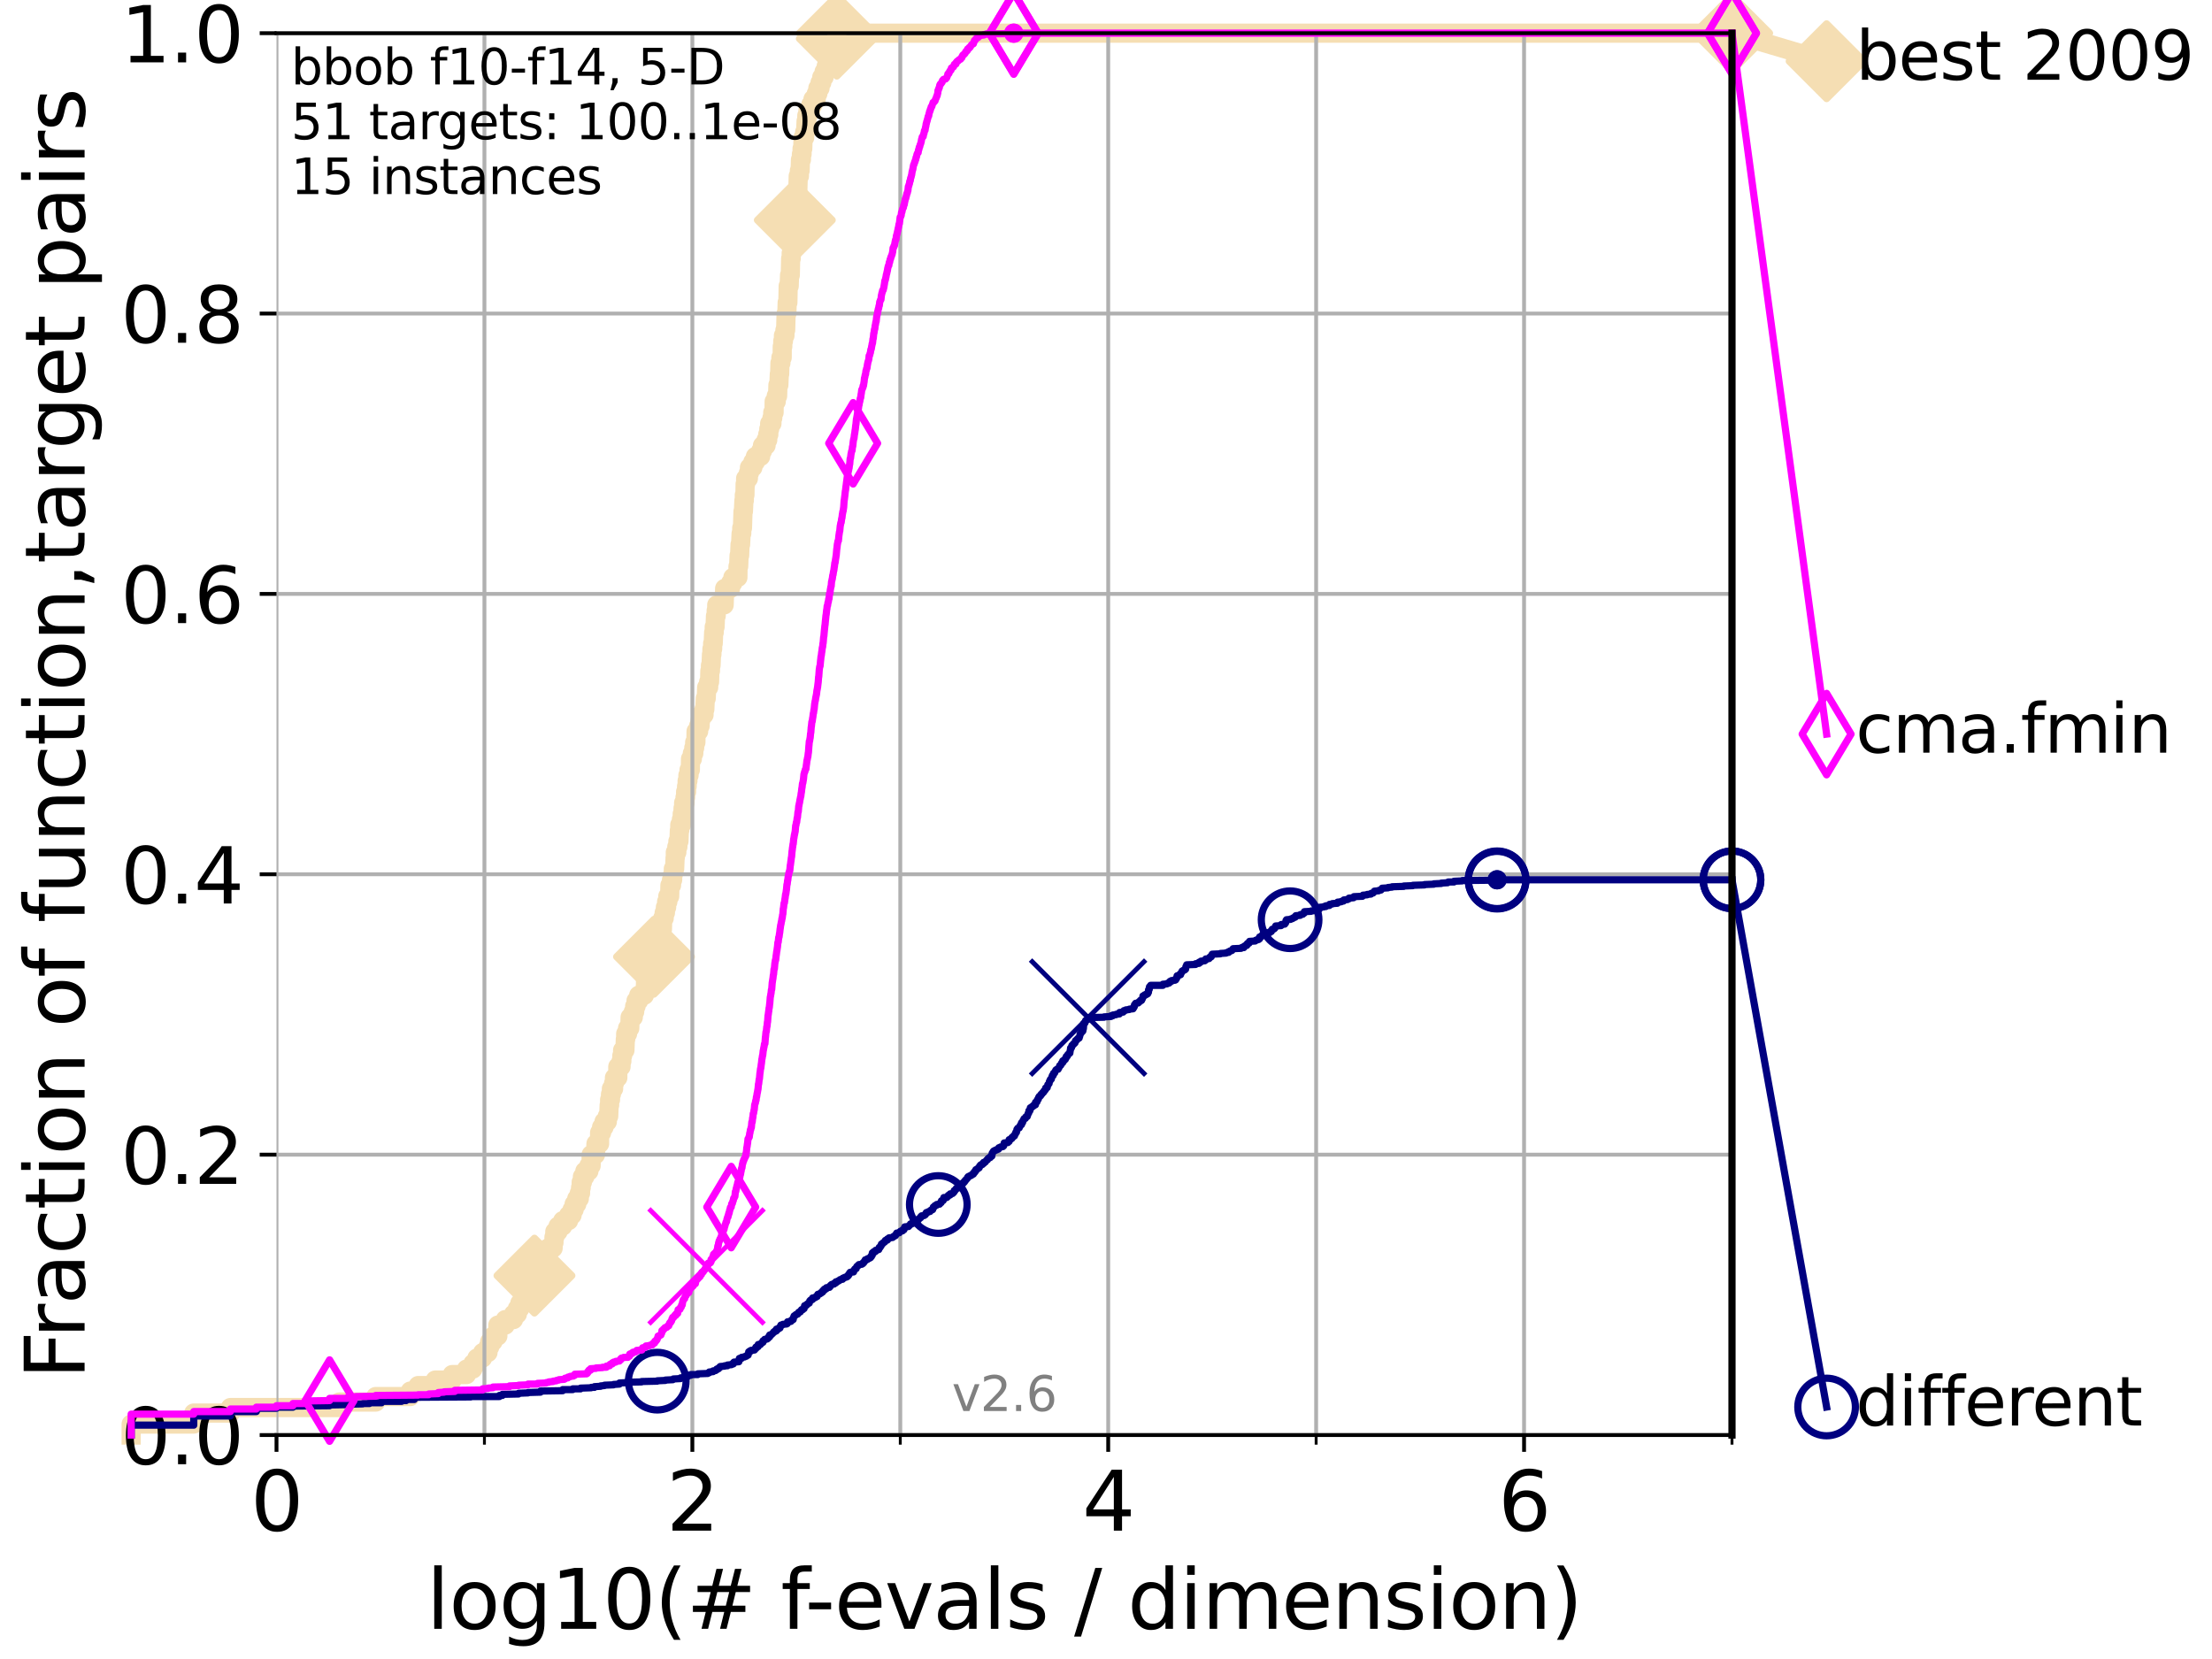 <?xml version="1.0" encoding="utf-8" standalone="no"?>
<!DOCTYPE svg PUBLIC "-//W3C//DTD SVG 1.1//EN"
  "http://www.w3.org/Graphics/SVG/1.1/DTD/svg11.dtd">
<svg height="345.6pt" version="1.1" viewBox="0 0 460.8 345.6" width="460.8pt" xmlns="http://www.w3.org/2000/svg" xmlns:xlink="http://www.w3.org/1999/xlink">
 <defs>
  <style type="text/css">*{stroke-linecap:butt;stroke-linejoin:round;}</style>
 </defs>
 <g id="figure_1">
  <g id="patch_1">
   <path d="M 0 345.6 
L 460.8 345.6 
L 460.8 0 
L 0 0 
z
" style="fill:#ffffff;"/>
  </g>
  <g id="axes_1">
   <g id="patch_2">
    <path d="M 57.6 298.944 
L 360.806 298.944 
L 360.806 6.912 
L 57.6 6.912 
z
" style="fill:#ffffff;"/>
   </g>
   <g id="line2d_1">
    <path d="M 27.324 298.944 
L 27.324 296.654 
L 40.363 296.654 
L 40.363 294.363 
L 47.991 294.363 
L 47.991 293.218 
L 70.639 293.218 
L 70.639 292.073 
L 78.267 292.073 
L 78.267 290.927 
L 85.471 290.927 
L 85.471 289.782 
L 87.108 289.782 
L 87.108 288.637 
L 90.668 288.637 
L 90.668 287.492 
L 94.206 287.492 
L 94.206 286.347 
L 97.182 286.347 
L 97.182 285.201 
L 98.51 285.201 
L 98.51 284.056 
L 99.347 284.056 
L 99.347 282.911 
L 100.535 282.911 
L 100.535 281.766 
L 101.653 281.766 
L 101.653 280.62 
L 102.011 280.62 
L 102.011 279.475 
L 102.708 279.475 
L 102.708 278.33 
L 103.707 278.33 
L 103.707 276.04 
L 105.263 276.04 
L 105.263 274.894 
L 106.974 274.894 
L 106.974 273.749 
L 107.775 273.749 
L 107.775 272.604 
L 108.29 272.604 
L 108.29 271.459 
L 109.52 271.459 
L 109.52 270.313 
L 109.757 270.313 
L 109.757 269.168 
L 110.221 269.168 
L 110.221 268.023 
L 110.449 268.023 
L 110.449 266.878 
L 111.335 266.878 
L 111.335 265.733 
L 111.972 265.733 
L 111.972 264.587 
L 112.589 264.587 
L 112.589 263.442 
L 113.765 263.442 
L 113.765 262.297 
L 113.954 262.297 
L 113.954 261.152 
L 114.142 261.152 
L 114.142 260.006 
L 115.227 260.006 
L 115.227 258.861 
L 115.402 258.861 
L 115.402 257.716 
L 115.576 257.716 
L 115.576 256.571 
L 116.253 256.571 
L 116.253 255.426 
L 117.227 255.426 
L 117.227 254.28 
L 118.451 254.28 
L 118.451 253.135 
L 119.177 253.135 
L 119.177 251.99 
L 119.6 251.99 
L 119.6 250.845 
L 120.149 250.845 
L 120.149 249.699 
L 120.683 249.699 
L 120.683 248.554 
L 120.944 248.554 
L 120.944 247.409 
L 121.073 247.409 
L 121.073 246.264 
L 121.329 246.264 
L 121.329 245.118 
L 121.831 245.118 
L 121.831 243.973 
L 122.678 243.973 
L 122.678 242.828 
L 123.145 242.828 
L 123.145 240.538 
L 124.047 240.538 
L 124.156 238.247 
L 124.907 238.247 
L 124.907 235.957 
L 125.322 235.957 
L 125.322 234.811 
L 125.83 234.811 
L 125.83 233.666 
L 126.517 233.666 
L 126.517 232.521 
L 126.804 232.521 
L 126.899 230.231 
L 126.994 230.231 
L 126.994 229.085 
L 127.181 229.085 
L 127.181 227.94 
L 127.366 227.94 
L 127.366 226.795 
L 127.822 226.795 
L 127.822 225.65 
L 128.001 225.65 
L 128.001 224.504 
L 128.701 224.504 
L 128.701 222.214 
L 129.376 222.214 
L 129.376 221.069 
L 129.541 221.069 
L 129.541 219.924 
L 129.704 219.924 
L 129.704 218.778 
L 130.187 218.778 
L 130.266 216.488 
L 130.345 216.488 
L 130.345 215.343 
L 130.734 215.343 
L 130.734 214.197 
L 131.191 214.197 
L 131.266 211.907 
L 131.929 211.907 
L 131.929 210.762 
L 132.216 210.762 
L 132.216 209.617 
L 132.499 209.617 
L 132.499 208.471 
L 133.052 208.471 
L 133.052 207.326 
L 134.241 207.326 
L 134.241 206.181 
L 134.432 206.181 
L 134.495 203.89 
L 134.746 203.89 
L 134.746 202.745 
L 134.932 202.745 
L 134.932 201.6 
L 135.479 201.6 
L 135.479 200.455 
L 135.776 200.455 
L 135.776 199.31 
L 136.242 199.31 
L 136.242 198.164 
L 136.357 198.164 
L 136.357 197.019 
L 137.031 197.019 
L 137.031 195.874 
L 137.305 195.874 
L 137.305 194.729 
L 137.467 194.729 
L 137.467 193.583 
L 137.998 193.583 
L 138.051 191.293 
L 138.362 191.293 
L 138.362 190.148 
L 138.617 190.148 
L 138.617 189.003 
L 138.869 189.003 
L 138.869 187.857 
L 139.117 187.857 
L 139.117 186.712 
L 139.508 186.712 
L 139.556 184.422 
L 139.891 184.422 
L 139.891 183.276 
L 140.127 183.276 
L 140.127 182.131 
L 140.266 182.131 
L 140.266 180.986 
L 140.543 180.986 
L 140.634 178.696 
L 140.68 178.696 
L 140.68 177.55 
L 140.995 177.55 
L 140.995 176.405 
L 141.217 176.405 
L 141.217 175.26 
L 141.437 175.26 
L 141.524 172.969 
L 141.611 172.969 
L 141.611 171.824 
L 141.953 171.824 
L 141.953 170.679 
L 142.123 170.679 
L 142.123 169.534 
L 142.29 169.534 
L 142.29 168.389 
L 142.415 168.389 
L 142.415 167.243 
L 142.703 167.243 
L 142.703 166.098 
L 142.825 166.098 
L 142.825 164.953 
L 143.026 164.953 
L 143.026 163.808 
L 143.146 163.808 
L 143.146 162.662 
L 143.305 162.662 
L 143.305 161.517 
L 143.541 161.517 
L 143.541 160.372 
L 143.812 160.372 
L 143.85 158.082 
L 144.23 158.082 
L 144.23 156.936 
L 144.529 156.936 
L 144.529 155.791 
L 144.713 155.791 
L 144.713 154.646 
L 144.968 154.646 
L 145.004 152.355 
L 145.538 152.355 
L 145.538 151.21 
L 145.852 151.21 
L 145.852 150.065 
L 145.989 150.065 
L 145.989 148.92 
L 146.662 148.92 
L 146.662 147.774 
L 146.827 147.774 
L 146.925 145.484 
L 147.119 145.484 
L 147.216 143.194 
L 147.629 143.194 
L 147.629 142.048 
L 147.816 142.048 
L 147.878 139.758 
L 148.002 139.758 
L 148.002 138.613 
L 148.125 138.613 
L 148.216 136.322 
L 148.307 136.322 
L 148.307 135.177 
L 148.458 135.177 
L 148.458 134.032 
L 148.578 134.032 
L 148.667 131.741 
L 148.786 131.741 
L 148.786 130.596 
L 148.962 130.596 
L 149.05 128.306 
L 149.195 128.306 
L 149.195 127.16 
L 149.31 127.16 
L 149.31 126.015 
L 150.853 126.015 
L 150.959 122.58 
L 152.181 122.58 
L 152.181 121.434 
L 152.668 121.434 
L 152.668 120.289 
L 153.719 120.289 
L 153.742 117.999 
L 153.877 117.999 
L 153.967 115.708 
L 154.079 115.708 
L 154.168 113.418 
L 154.279 113.418 
L 154.389 111.127 
L 154.52 111.127 
L 154.52 109.982 
L 154.671 109.982 
L 154.779 106.546 
L 154.865 106.546 
L 154.971 104.256 
L 155.056 104.256 
L 155.056 103.111 
L 155.183 103.111 
L 155.225 100.82 
L 155.329 100.82 
L 155.329 99.675 
L 155.904 99.675 
L 155.904 98.53 
L 156.126 98.53 
L 156.126 97.385 
L 156.832 97.385 
L 156.832 96.239 
L 157.363 96.239 
L 157.363 95.094 
L 158.454 95.094 
L 158.454 93.949 
L 158.839 93.949 
L 158.839 92.804 
L 159.585 92.804 
L 159.585 91.659 
L 159.931 91.659 
L 159.931 90.513 
L 160.159 90.513 
L 160.159 89.368 
L 160.335 89.368 
L 160.335 88.223 
L 160.809 88.223 
L 160.809 87.078 
L 160.979 87.078 
L 160.979 85.932 
L 161.255 85.932 
L 161.271 83.642 
L 161.707 83.642 
L 161.707 82.497 
L 161.987 82.497 
L 162.06 80.206 
L 162.248 80.206 
L 162.349 77.916 
L 162.421 77.916 
L 162.478 75.625 
L 162.677 75.625 
L 162.677 74.48 
L 162.943 74.48 
L 162.957 72.19 
L 163.068 72.19 
L 163.068 71.045 
L 163.205 71.045 
L 163.205 69.899 
L 163.518 69.899 
L 163.518 68.754 
L 163.666 68.754 
L 163.76 65.318 
L 163.919 65.318 
L 163.985 63.028 
L 164.129 63.028 
L 164.194 59.592 
L 164.401 59.592 
L 164.479 57.302 
L 164.632 57.302 
L 164.708 53.866 
L 164.822 53.866 
L 164.822 52.721 
L 164.96 52.721 
L 164.985 50.43 
L 165.183 50.43 
L 165.196 48.14 
L 165.38 48.14 
L 165.441 45.85 
L 165.574 45.85 
L 165.574 44.704 
L 165.695 44.704 
L 165.707 41.269 
L 165.922 41.269 
L 165.922 40.123 
L 166.193 40.123 
L 166.287 36.688 
L 166.53 36.688 
L 166.53 35.543 
L 166.679 35.543 
L 166.758 33.252 
L 166.95 33.252 
L 166.95 32.107 
L 167.085 32.107 
L 167.085 30.962 
L 167.229 30.962 
L 167.296 28.671 
L 167.624 28.671 
L 167.624 27.526 
L 167.818 27.526 
L 167.925 25.236 
L 168.074 25.236 
L 168.074 24.09 
L 168.316 24.09 
L 168.316 22.945 
L 168.903 22.945 
L 168.903 21.8 
L 169.364 21.8 
L 169.364 20.655 
L 170.044 20.655 
L 170.044 19.509 
L 170.374 19.509 
L 170.374 18.364 
L 170.828 18.364 
L 170.828 17.219 
L 171.191 17.219 
L 171.191 16.074 
L 171.678 16.074 
L 171.678 14.929 
L 172.119 14.929 
L 172.119 13.783 
L 172.566 13.783 
L 172.566 12.638 
L 172.815 12.638 
L 172.815 11.493 
L 173.101 11.493 
L 173.101 10.348 
L 173.51 10.348 
L 173.51 9.202 
L 174.011 9.202 
L 174.011 8.057 
L 174.325 8.057 
L 174.325 6.912 
L 360.806 6.912 
L 360.806 6.912 
" style="fill:none;stroke:#f5deb3;stroke-linecap:square;stroke-width:4;"/>
   </g>
   <g id="line2d_2">
    <defs>
     <path d="M -0 7.778 
L 7.778 0 
L 0 -7.778 
L -7.778 -0 
z
" id="mcbe5fc8200" style="stroke:#f5deb3;stroke-linejoin:miter;stroke-width:1.5;"/>
    </defs>
    <g>
     <use style="fill:#f5deb3;stroke:#f5deb3;stroke-linejoin:miter;stroke-width:1.5;" x="111.335" xlink:href="#mcbe5fc8200" y="265.733"/>
     <use style="fill:#f5deb3;stroke:#f5deb3;stroke-linejoin:miter;stroke-width:1.5;" x="136.242" xlink:href="#mcbe5fc8200" y="199.31"/>
     <use style="fill:#f5deb3;stroke:#f5deb3;stroke-linejoin:miter;stroke-width:1.5;" x="165.574" xlink:href="#mcbe5fc8200" y="45.85"/>
     <use style="fill:#f5deb3;stroke:#f5deb3;stroke-linejoin:miter;stroke-width:1.5;" x="174.325" xlink:href="#mcbe5fc8200" y="8.057"/>
     <use style="fill:#f5deb3;stroke:#f5deb3;stroke-linejoin:miter;stroke-width:1.5;" x="174.325" xlink:href="#mcbe5fc8200" y="6.912"/>
     <use style="fill:#f5deb3;stroke:#f5deb3;stroke-linejoin:miter;stroke-width:1.5;" x="360.806" xlink:href="#mcbe5fc8200" y="6.912"/>
    </g>
   </g>
   <g id="line2d_3">
    <path style="fill:none;stroke:#f5deb3;stroke-linecap:square;stroke-width:4;"/>
    <g/>
   </g>
   <g id="line2d_4">
    <path d="M 360.806 6.912 
L 380.515 12.753 
" style="fill:none;stroke:#f5deb3;stroke-linecap:square;stroke-width:4;"/>
    <g>
     <use style="fill:#f5deb3;stroke:#f5deb3;stroke-linejoin:miter;stroke-width:1.5;" x="360.806" xlink:href="#mcbe5fc8200" y="6.912"/>
     <use style="fill:#f5deb3;stroke:#f5deb3;stroke-linejoin:miter;stroke-width:1.5;" x="380.515" xlink:href="#mcbe5fc8200" y="12.753"/>
    </g>
   </g>
   <g id="matplotlib.axis_1">
    <g id="xtick_1">
     <g id="line2d_5">
      <path clip-path="url(#p65eca3dcdc)" d="M 57.6 298.944 
L 57.6 6.912 
" style="fill:none;stroke:#b0b0b0;stroke-linecap:square;stroke-width:0.8;"/>
     </g>
     <g id="line2d_6">
      <defs>
       <path d="M 0 0 
L 0 3.5 
" id="m7f5eb9c39f" style="stroke:#000000;stroke-width:0.8;"/>
      </defs>
      <g>
       <use style="stroke:#000000;stroke-width:0.8;" x="57.6" xlink:href="#m7f5eb9c39f" y="298.944"/>
      </g>
     </g>
     <g id="text_1">
      <!-- 0 -->
      <g transform="translate(52.192 318.861)scale(0.17 -0.17)">
       <defs>
        <path d="M 2034 4250 
Q 1547 4250 1301 3770 
Q 1056 3291 1056 2328 
Q 1056 1369 1301 889 
Q 1547 409 2034 409 
Q 2525 409 2770 889 
Q 3016 1369 3016 2328 
Q 3016 3291 2770 3770 
Q 2525 4250 2034 4250 
z
M 2034 4750 
Q 2819 4750 3233 4129 
Q 3647 3509 3647 2328 
Q 3647 1150 3233 529 
Q 2819 -91 2034 -91 
Q 1250 -91 836 529 
Q 422 1150 422 2328 
Q 422 3509 836 4129 
Q 1250 4750 2034 4750 
z
" id="DejaVuSans-30" transform="scale(0.016)"/>
       </defs>
       <use xlink:href="#DejaVuSans-30"/>
      </g>
     </g>
    </g>
    <g id="xtick_2">
     <g id="line2d_7">
      <path clip-path="url(#p65eca3dcdc)" d="M 144.23 298.944 
L 144.23 6.912 
" style="fill:none;stroke:#b0b0b0;stroke-linecap:square;stroke-width:0.8;"/>
     </g>
     <g id="line2d_8">
      <g>
       <use style="stroke:#000000;stroke-width:0.8;" x="144.23" xlink:href="#m7f5eb9c39f" y="298.944"/>
      </g>
     </g>
     <g id="text_2">
      <!-- 2 -->
      <g transform="translate(138.822 318.861)scale(0.17 -0.17)">
       <defs>
        <path d="M 1228 531 
L 3431 531 
L 3431 0 
L 469 0 
L 469 531 
Q 828 903 1448 1529 
Q 2069 2156 2228 2338 
Q 2531 2678 2651 2914 
Q 2772 3150 2772 3378 
Q 2772 3750 2511 3984 
Q 2250 4219 1831 4219 
Q 1534 4219 1204 4116 
Q 875 4013 500 3803 
L 500 4441 
Q 881 4594 1212 4672 
Q 1544 4750 1819 4750 
Q 2544 4750 2975 4387 
Q 3406 4025 3406 3419 
Q 3406 3131 3298 2873 
Q 3191 2616 2906 2266 
Q 2828 2175 2409 1742 
Q 1991 1309 1228 531 
z
" id="DejaVuSans-32" transform="scale(0.016)"/>
       </defs>
       <use xlink:href="#DejaVuSans-32"/>
      </g>
     </g>
    </g>
    <g id="xtick_3">
     <g id="line2d_9">
      <path clip-path="url(#p65eca3dcdc)" d="M 230.861 298.944 
L 230.861 6.912 
" style="fill:none;stroke:#b0b0b0;stroke-linecap:square;stroke-width:0.8;"/>
     </g>
     <g id="line2d_10">
      <g>
       <use style="stroke:#000000;stroke-width:0.8;" x="230.861" xlink:href="#m7f5eb9c39f" y="298.944"/>
      </g>
     </g>
     <g id="text_3">
      <!-- 4 -->
      <g transform="translate(225.453 318.861)scale(0.17 -0.17)">
       <defs>
        <path d="M 2419 4116 
L 825 1625 
L 2419 1625 
L 2419 4116 
z
M 2253 4666 
L 3047 4666 
L 3047 1625 
L 3713 1625 
L 3713 1100 
L 3047 1100 
L 3047 0 
L 2419 0 
L 2419 1100 
L 313 1100 
L 313 1709 
L 2253 4666 
z
" id="DejaVuSans-34" transform="scale(0.016)"/>
       </defs>
       <use xlink:href="#DejaVuSans-34"/>
      </g>
     </g>
    </g>
    <g id="xtick_4">
     <g id="line2d_11">
      <path clip-path="url(#p65eca3dcdc)" d="M 317.491 298.944 
L 317.491 6.912 
" style="fill:none;stroke:#b0b0b0;stroke-linecap:square;stroke-width:0.8;"/>
     </g>
     <g id="line2d_12">
      <g>
       <use style="stroke:#000000;stroke-width:0.8;" x="317.491" xlink:href="#m7f5eb9c39f" y="298.944"/>
      </g>
     </g>
     <g id="text_4">
      <!-- 6 -->
      <g transform="translate(312.083 318.861)scale(0.17 -0.17)">
       <defs>
        <path d="M 2113 2584 
Q 1688 2584 1439 2293 
Q 1191 2003 1191 1497 
Q 1191 994 1439 701 
Q 1688 409 2113 409 
Q 2538 409 2786 701 
Q 3034 994 3034 1497 
Q 3034 2003 2786 2293 
Q 2538 2584 2113 2584 
z
M 3366 4563 
L 3366 3988 
Q 3128 4100 2886 4159 
Q 2644 4219 2406 4219 
Q 1781 4219 1451 3797 
Q 1122 3375 1075 2522 
Q 1259 2794 1537 2939 
Q 1816 3084 2150 3084 
Q 2853 3084 3261 2657 
Q 3669 2231 3669 1497 
Q 3669 778 3244 343 
Q 2819 -91 2113 -91 
Q 1303 -91 875 529 
Q 447 1150 447 2328 
Q 447 3434 972 4092 
Q 1497 4750 2381 4750 
Q 2619 4750 2861 4703 
Q 3103 4656 3366 4563 
z
" id="DejaVuSans-36" transform="scale(0.016)"/>
       </defs>
       <use xlink:href="#DejaVuSans-36"/>
      </g>
     </g>
    </g>
    <g id="xtick_5">
     <g id="line2d_13">
      <path clip-path="url(#p65eca3dcdc)" d="M 100.915 298.944 
L 100.915 6.912 
" style="fill:none;stroke:#b0b0b0;stroke-linecap:square;stroke-width:0.8;"/>
     </g>
     <g id="line2d_14">
      <defs>
       <path d="M 0 0 
L 0 2 
" id="mf003e2522e" style="stroke:#000000;stroke-width:0.6;"/>
      </defs>
      <g>
       <use style="stroke:#000000;stroke-width:0.6;" x="100.915" xlink:href="#mf003e2522e" y="298.944"/>
      </g>
     </g>
    </g>
    <g id="xtick_6">
     <g id="line2d_15">
      <path clip-path="url(#p65eca3dcdc)" d="M 187.546 298.944 
L 187.546 6.912 
" style="fill:none;stroke:#b0b0b0;stroke-linecap:square;stroke-width:0.8;"/>
     </g>
     <g id="line2d_16">
      <g>
       <use style="stroke:#000000;stroke-width:0.6;" x="187.546" xlink:href="#mf003e2522e" y="298.944"/>
      </g>
     </g>
    </g>
    <g id="xtick_7">
     <g id="line2d_17">
      <path clip-path="url(#p65eca3dcdc)" d="M 274.176 298.944 
L 274.176 6.912 
" style="fill:none;stroke:#b0b0b0;stroke-linecap:square;stroke-width:0.8;"/>
     </g>
     <g id="line2d_18">
      <g>
       <use style="stroke:#000000;stroke-width:0.6;" x="274.176" xlink:href="#mf003e2522e" y="298.944"/>
      </g>
     </g>
    </g>
    <g id="xtick_8">
     <g id="line2d_19">
      <path clip-path="url(#p65eca3dcdc)" d="M 360.806 298.944 
L 360.806 6.912 
" style="fill:none;stroke:#b0b0b0;stroke-linecap:square;stroke-width:0.8;"/>
     </g>
     <g id="line2d_20">
      <g>
       <use style="stroke:#000000;stroke-width:0.6;" x="360.806" xlink:href="#mf003e2522e" y="298.944"/>
      </g>
     </g>
    </g>
    <g id="text_5">
     <!-- log10(# f-evals / dimension) -->
     <g transform="translate(88.823 339.314)scale(0.17 -0.17)">
      <defs>
       <path d="M 603 4863 
L 1178 4863 
L 1178 0 
L 603 0 
L 603 4863 
z
" id="DejaVuSans-6c" transform="scale(0.016)"/>
       <path d="M 1959 3097 
Q 1497 3097 1228 2736 
Q 959 2375 959 1747 
Q 959 1119 1226 758 
Q 1494 397 1959 397 
Q 2419 397 2687 759 
Q 2956 1122 2956 1747 
Q 2956 2369 2687 2733 
Q 2419 3097 1959 3097 
z
M 1959 3584 
Q 2709 3584 3137 3096 
Q 3566 2609 3566 1747 
Q 3566 888 3137 398 
Q 2709 -91 1959 -91 
Q 1206 -91 779 398 
Q 353 888 353 1747 
Q 353 2609 779 3096 
Q 1206 3584 1959 3584 
z
" id="DejaVuSans-6f" transform="scale(0.016)"/>
       <path d="M 2906 1791 
Q 2906 2416 2648 2759 
Q 2391 3103 1925 3103 
Q 1463 3103 1205 2759 
Q 947 2416 947 1791 
Q 947 1169 1205 825 
Q 1463 481 1925 481 
Q 2391 481 2648 825 
Q 2906 1169 2906 1791 
z
M 3481 434 
Q 3481 -459 3084 -895 
Q 2688 -1331 1869 -1331 
Q 1566 -1331 1297 -1286 
Q 1028 -1241 775 -1147 
L 775 -588 
Q 1028 -725 1275 -790 
Q 1522 -856 1778 -856 
Q 2344 -856 2625 -561 
Q 2906 -266 2906 331 
L 2906 616 
Q 2728 306 2450 153 
Q 2172 0 1784 0 
Q 1141 0 747 490 
Q 353 981 353 1791 
Q 353 2603 747 3093 
Q 1141 3584 1784 3584 
Q 2172 3584 2450 3431 
Q 2728 3278 2906 2969 
L 2906 3500 
L 3481 3500 
L 3481 434 
z
" id="DejaVuSans-67" transform="scale(0.016)"/>
       <path d="M 794 531 
L 1825 531 
L 1825 4091 
L 703 3866 
L 703 4441 
L 1819 4666 
L 2450 4666 
L 2450 531 
L 3481 531 
L 3481 0 
L 794 0 
L 794 531 
z
" id="DejaVuSans-31" transform="scale(0.016)"/>
       <path d="M 1984 4856 
Q 1566 4138 1362 3434 
Q 1159 2731 1159 2009 
Q 1159 1288 1364 580 
Q 1569 -128 1984 -844 
L 1484 -844 
Q 1016 -109 783 600 
Q 550 1309 550 2009 
Q 550 2706 781 3412 
Q 1013 4119 1484 4856 
L 1984 4856 
z
" id="DejaVuSans-28" transform="scale(0.016)"/>
       <path d="M 3272 2816 
L 2363 2816 
L 2100 1772 
L 3016 1772 
L 3272 2816 
z
M 2803 4594 
L 2478 3297 
L 3391 3297 
L 3719 4594 
L 4219 4594 
L 3897 3297 
L 4872 3297 
L 4872 2816 
L 3775 2816 
L 3519 1772 
L 4513 1772 
L 4513 1294 
L 3397 1294 
L 3072 0 
L 2572 0 
L 2894 1294 
L 1978 1294 
L 1656 0 
L 1153 0 
L 1478 1294 
L 494 1294 
L 494 1772 
L 1594 1772 
L 1856 2816 
L 850 2816 
L 850 3297 
L 1978 3297 
L 2297 4594 
L 2803 4594 
z
" id="DejaVuSans-23" transform="scale(0.016)"/>
       <path id="DejaVuSans-20" transform="scale(0.016)"/>
       <path d="M 2375 4863 
L 2375 4384 
L 1825 4384 
Q 1516 4384 1395 4259 
Q 1275 4134 1275 3809 
L 1275 3500 
L 2222 3500 
L 2222 3053 
L 1275 3053 
L 1275 0 
L 697 0 
L 697 3053 
L 147 3053 
L 147 3500 
L 697 3500 
L 697 3744 
Q 697 4328 969 4595 
Q 1241 4863 1831 4863 
L 2375 4863 
z
" id="DejaVuSans-66" transform="scale(0.016)"/>
       <path d="M 313 2009 
L 1997 2009 
L 1997 1497 
L 313 1497 
L 313 2009 
z
" id="DejaVuSans-2d" transform="scale(0.016)"/>
       <path d="M 3597 1894 
L 3597 1613 
L 953 1613 
Q 991 1019 1311 708 
Q 1631 397 2203 397 
Q 2534 397 2845 478 
Q 3156 559 3463 722 
L 3463 178 
Q 3153 47 2828 -22 
Q 2503 -91 2169 -91 
Q 1331 -91 842 396 
Q 353 884 353 1716 
Q 353 2575 817 3079 
Q 1281 3584 2069 3584 
Q 2775 3584 3186 3129 
Q 3597 2675 3597 1894 
z
M 3022 2063 
Q 3016 2534 2758 2815 
Q 2500 3097 2075 3097 
Q 1594 3097 1305 2825 
Q 1016 2553 972 2059 
L 3022 2063 
z
" id="DejaVuSans-65" transform="scale(0.016)"/>
       <path d="M 191 3500 
L 800 3500 
L 1894 563 
L 2988 3500 
L 3597 3500 
L 2284 0 
L 1503 0 
L 191 3500 
z
" id="DejaVuSans-76" transform="scale(0.016)"/>
       <path d="M 2194 1759 
Q 1497 1759 1228 1600 
Q 959 1441 959 1056 
Q 959 750 1161 570 
Q 1363 391 1709 391 
Q 2188 391 2477 730 
Q 2766 1069 2766 1631 
L 2766 1759 
L 2194 1759 
z
M 3341 1997 
L 3341 0 
L 2766 0 
L 2766 531 
Q 2569 213 2275 61 
Q 1981 -91 1556 -91 
Q 1019 -91 701 211 
Q 384 513 384 1019 
Q 384 1609 779 1909 
Q 1175 2209 1959 2209 
L 2766 2209 
L 2766 2266 
Q 2766 2663 2505 2880 
Q 2244 3097 1772 3097 
Q 1472 3097 1187 3025 
Q 903 2953 641 2809 
L 641 3341 
Q 956 3463 1253 3523 
Q 1550 3584 1831 3584 
Q 2591 3584 2966 3190 
Q 3341 2797 3341 1997 
z
" id="DejaVuSans-61" transform="scale(0.016)"/>
       <path d="M 2834 3397 
L 2834 2853 
Q 2591 2978 2328 3040 
Q 2066 3103 1784 3103 
Q 1356 3103 1142 2972 
Q 928 2841 928 2578 
Q 928 2378 1081 2264 
Q 1234 2150 1697 2047 
L 1894 2003 
Q 2506 1872 2764 1633 
Q 3022 1394 3022 966 
Q 3022 478 2636 193 
Q 2250 -91 1575 -91 
Q 1294 -91 989 -36 
Q 684 19 347 128 
L 347 722 
Q 666 556 975 473 
Q 1284 391 1588 391 
Q 1994 391 2212 530 
Q 2431 669 2431 922 
Q 2431 1156 2273 1281 
Q 2116 1406 1581 1522 
L 1381 1569 
Q 847 1681 609 1914 
Q 372 2147 372 2553 
Q 372 3047 722 3315 
Q 1072 3584 1716 3584 
Q 2034 3584 2315 3537 
Q 2597 3491 2834 3397 
z
" id="DejaVuSans-73" transform="scale(0.016)"/>
       <path d="M 1625 4666 
L 2156 4666 
L 531 -594 
L 0 -594 
L 1625 4666 
z
" id="DejaVuSans-2f" transform="scale(0.016)"/>
       <path d="M 2906 2969 
L 2906 4863 
L 3481 4863 
L 3481 0 
L 2906 0 
L 2906 525 
Q 2725 213 2448 61 
Q 2172 -91 1784 -91 
Q 1150 -91 751 415 
Q 353 922 353 1747 
Q 353 2572 751 3078 
Q 1150 3584 1784 3584 
Q 2172 3584 2448 3432 
Q 2725 3281 2906 2969 
z
M 947 1747 
Q 947 1113 1208 752 
Q 1469 391 1925 391 
Q 2381 391 2643 752 
Q 2906 1113 2906 1747 
Q 2906 2381 2643 2742 
Q 2381 3103 1925 3103 
Q 1469 3103 1208 2742 
Q 947 2381 947 1747 
z
" id="DejaVuSans-64" transform="scale(0.016)"/>
       <path d="M 603 3500 
L 1178 3500 
L 1178 0 
L 603 0 
L 603 3500 
z
M 603 4863 
L 1178 4863 
L 1178 4134 
L 603 4134 
L 603 4863 
z
" id="DejaVuSans-69" transform="scale(0.016)"/>
       <path d="M 3328 2828 
Q 3544 3216 3844 3400 
Q 4144 3584 4550 3584 
Q 5097 3584 5394 3201 
Q 5691 2819 5691 2113 
L 5691 0 
L 5113 0 
L 5113 2094 
Q 5113 2597 4934 2840 
Q 4756 3084 4391 3084 
Q 3944 3084 3684 2787 
Q 3425 2491 3425 1978 
L 3425 0 
L 2847 0 
L 2847 2094 
Q 2847 2600 2669 2842 
Q 2491 3084 2119 3084 
Q 1678 3084 1418 2786 
Q 1159 2488 1159 1978 
L 1159 0 
L 581 0 
L 581 3500 
L 1159 3500 
L 1159 2956 
Q 1356 3278 1631 3431 
Q 1906 3584 2284 3584 
Q 2666 3584 2933 3390 
Q 3200 3197 3328 2828 
z
" id="DejaVuSans-6d" transform="scale(0.016)"/>
       <path d="M 3513 2113 
L 3513 0 
L 2938 0 
L 2938 2094 
Q 2938 2591 2744 2837 
Q 2550 3084 2163 3084 
Q 1697 3084 1428 2787 
Q 1159 2491 1159 1978 
L 1159 0 
L 581 0 
L 581 3500 
L 1159 3500 
L 1159 2956 
Q 1366 3272 1645 3428 
Q 1925 3584 2291 3584 
Q 2894 3584 3203 3211 
Q 3513 2838 3513 2113 
z
" id="DejaVuSans-6e" transform="scale(0.016)"/>
       <path d="M 513 4856 
L 1013 4856 
Q 1481 4119 1714 3412 
Q 1947 2706 1947 2009 
Q 1947 1309 1714 600 
Q 1481 -109 1013 -844 
L 513 -844 
Q 928 -128 1133 580 
Q 1338 1288 1338 2009 
Q 1338 2731 1133 3434 
Q 928 4138 513 4856 
z
" id="DejaVuSans-29" transform="scale(0.016)"/>
      </defs>
      <use xlink:href="#DejaVuSans-6c"/>
      <use x="27.783" xlink:href="#DejaVuSans-6f"/>
      <use x="88.965" xlink:href="#DejaVuSans-67"/>
      <use x="152.441" xlink:href="#DejaVuSans-31"/>
      <use x="216.064" xlink:href="#DejaVuSans-30"/>
      <use x="279.688" xlink:href="#DejaVuSans-28"/>
      <use x="318.701" xlink:href="#DejaVuSans-23"/>
      <use x="402.49" xlink:href="#DejaVuSans-20"/>
      <use x="434.277" xlink:href="#DejaVuSans-66"/>
      <use x="463.982" xlink:href="#DejaVuSans-2d"/>
      <use x="500.066" xlink:href="#DejaVuSans-65"/>
      <use x="561.59" xlink:href="#DejaVuSans-76"/>
      <use x="620.77" xlink:href="#DejaVuSans-61"/>
      <use x="682.049" xlink:href="#DejaVuSans-6c"/>
      <use x="709.832" xlink:href="#DejaVuSans-73"/>
      <use x="761.932" xlink:href="#DejaVuSans-20"/>
      <use x="793.719" xlink:href="#DejaVuSans-2f"/>
      <use x="827.41" xlink:href="#DejaVuSans-20"/>
      <use x="859.197" xlink:href="#DejaVuSans-64"/>
      <use x="922.674" xlink:href="#DejaVuSans-69"/>
      <use x="950.457" xlink:href="#DejaVuSans-6d"/>
      <use x="1047.869" xlink:href="#DejaVuSans-65"/>
      <use x="1109.393" xlink:href="#DejaVuSans-6e"/>
      <use x="1172.771" xlink:href="#DejaVuSans-73"/>
      <use x="1224.871" xlink:href="#DejaVuSans-69"/>
      <use x="1252.654" xlink:href="#DejaVuSans-6f"/>
      <use x="1313.836" xlink:href="#DejaVuSans-6e"/>
      <use x="1377.215" xlink:href="#DejaVuSans-29"/>
     </g>
    </g>
   </g>
   <g id="matplotlib.axis_2">
    <g id="ytick_1">
     <g id="line2d_21">
      <path clip-path="url(#p65eca3dcdc)" d="M 57.6 298.944 
L 360.806 298.944 
" style="fill:none;stroke:#b0b0b0;stroke-linecap:square;stroke-width:0.8;"/>
     </g>
     <g id="line2d_22">
      <defs>
       <path d="M 0 0 
L -3.5 0 
" id="m17182bdda1" style="stroke:#000000;stroke-width:0.8;"/>
      </defs>
      <g>
       <use style="stroke:#000000;stroke-width:0.8;" x="57.6" xlink:href="#m17182bdda1" y="298.944"/>
      </g>
     </g>
     <g id="text_6">
      <!-- 0.0 -->
      <g transform="translate(25.155 305.023)scale(0.16 -0.16)">
       <defs>
        <path d="M 684 794 
L 1344 794 
L 1344 0 
L 684 0 
L 684 794 
z
" id="DejaVuSans-2e" transform="scale(0.016)"/>
       </defs>
       <use xlink:href="#DejaVuSans-30"/>
       <use x="63.623" xlink:href="#DejaVuSans-2e"/>
       <use x="95.41" xlink:href="#DejaVuSans-30"/>
      </g>
     </g>
    </g>
    <g id="ytick_2">
     <g id="line2d_23">
      <path clip-path="url(#p65eca3dcdc)" d="M 57.6 240.538 
L 360.806 240.538 
" style="fill:none;stroke:#b0b0b0;stroke-linecap:square;stroke-width:0.8;"/>
     </g>
     <g id="line2d_24">
      <g>
       <use style="stroke:#000000;stroke-width:0.8;" x="57.6" xlink:href="#m17182bdda1" y="240.538"/>
      </g>
     </g>
     <g id="text_7">
      <!-- 0.2 -->
      <g transform="translate(25.155 246.616)scale(0.16 -0.16)">
       <use xlink:href="#DejaVuSans-30"/>
       <use x="63.623" xlink:href="#DejaVuSans-2e"/>
       <use x="95.41" xlink:href="#DejaVuSans-32"/>
      </g>
     </g>
    </g>
    <g id="ytick_3">
     <g id="line2d_25">
      <path clip-path="url(#p65eca3dcdc)" d="M 57.6 182.131 
L 360.806 182.131 
" style="fill:none;stroke:#b0b0b0;stroke-linecap:square;stroke-width:0.8;"/>
     </g>
     <g id="line2d_26">
      <g>
       <use style="stroke:#000000;stroke-width:0.8;" x="57.6" xlink:href="#m17182bdda1" y="182.131"/>
      </g>
     </g>
     <g id="text_8">
      <!-- 0.4 -->
      <g transform="translate(25.155 188.21)scale(0.16 -0.16)">
       <use xlink:href="#DejaVuSans-30"/>
       <use x="63.623" xlink:href="#DejaVuSans-2e"/>
       <use x="95.41" xlink:href="#DejaVuSans-34"/>
      </g>
     </g>
    </g>
    <g id="ytick_4">
     <g id="line2d_27">
      <path clip-path="url(#p65eca3dcdc)" d="M 57.6 123.725 
L 360.806 123.725 
" style="fill:none;stroke:#b0b0b0;stroke-linecap:square;stroke-width:0.8;"/>
     </g>
     <g id="line2d_28">
      <g>
       <use style="stroke:#000000;stroke-width:0.8;" x="57.6" xlink:href="#m17182bdda1" y="123.725"/>
      </g>
     </g>
     <g id="text_9">
      <!-- 0.6 -->
      <g transform="translate(25.155 129.804)scale(0.16 -0.16)">
       <use xlink:href="#DejaVuSans-30"/>
       <use x="63.623" xlink:href="#DejaVuSans-2e"/>
       <use x="95.41" xlink:href="#DejaVuSans-36"/>
      </g>
     </g>
    </g>
    <g id="ytick_5">
     <g id="line2d_29">
      <path clip-path="url(#p65eca3dcdc)" d="M 57.6 65.318 
L 360.806 65.318 
" style="fill:none;stroke:#b0b0b0;stroke-linecap:square;stroke-width:0.8;"/>
     </g>
     <g id="line2d_30">
      <g>
       <use style="stroke:#000000;stroke-width:0.8;" x="57.6" xlink:href="#m17182bdda1" y="65.318"/>
      </g>
     </g>
     <g id="text_10">
      <!-- 0.8 -->
      <g transform="translate(25.155 71.397)scale(0.16 -0.16)">
       <defs>
        <path d="M 2034 2216 
Q 1584 2216 1326 1975 
Q 1069 1734 1069 1313 
Q 1069 891 1326 650 
Q 1584 409 2034 409 
Q 2484 409 2743 651 
Q 3003 894 3003 1313 
Q 3003 1734 2745 1975 
Q 2488 2216 2034 2216 
z
M 1403 2484 
Q 997 2584 770 2862 
Q 544 3141 544 3541 
Q 544 4100 942 4425 
Q 1341 4750 2034 4750 
Q 2731 4750 3128 4425 
Q 3525 4100 3525 3541 
Q 3525 3141 3298 2862 
Q 3072 2584 2669 2484 
Q 3125 2378 3379 2068 
Q 3634 1759 3634 1313 
Q 3634 634 3220 271 
Q 2806 -91 2034 -91 
Q 1263 -91 848 271 
Q 434 634 434 1313 
Q 434 1759 690 2068 
Q 947 2378 1403 2484 
z
M 1172 3481 
Q 1172 3119 1398 2916 
Q 1625 2713 2034 2713 
Q 2441 2713 2670 2916 
Q 2900 3119 2900 3481 
Q 2900 3844 2670 4047 
Q 2441 4250 2034 4250 
Q 1625 4250 1398 4047 
Q 1172 3844 1172 3481 
z
" id="DejaVuSans-38" transform="scale(0.016)"/>
       </defs>
       <use xlink:href="#DejaVuSans-30"/>
       <use x="63.623" xlink:href="#DejaVuSans-2e"/>
       <use x="95.41" xlink:href="#DejaVuSans-38"/>
      </g>
     </g>
    </g>
    <g id="ytick_6">
     <g id="line2d_31">
      <path clip-path="url(#p65eca3dcdc)" d="M 57.6 6.912 
L 360.806 6.912 
" style="fill:none;stroke:#b0b0b0;stroke-linecap:square;stroke-width:0.8;"/>
     </g>
     <g id="line2d_32">
      <g>
       <use style="stroke:#000000;stroke-width:0.8;" x="57.6" xlink:href="#m17182bdda1" y="6.912"/>
      </g>
     </g>
     <g id="text_11">
      <!-- 1.0 -->
      <g transform="translate(25.155 12.991)scale(0.16 -0.16)">
       <use xlink:href="#DejaVuSans-31"/>
       <use x="63.623" xlink:href="#DejaVuSans-2e"/>
       <use x="95.41" xlink:href="#DejaVuSans-30"/>
      </g>
     </g>
    </g>
    <g id="text_12">
     <!-- Fraction of function,target pairs -->
     <g transform="translate(17.62 287.313)rotate(-90)scale(0.17 -0.17)">
      <defs>
       <path d="M 628 4666 
L 3309 4666 
L 3309 4134 
L 1259 4134 
L 1259 2759 
L 3109 2759 
L 3109 2228 
L 1259 2228 
L 1259 0 
L 628 0 
L 628 4666 
z
" id="DejaVuSans-46" transform="scale(0.016)"/>
       <path d="M 2631 2963 
Q 2534 3019 2420 3045 
Q 2306 3072 2169 3072 
Q 1681 3072 1420 2755 
Q 1159 2438 1159 1844 
L 1159 0 
L 581 0 
L 581 3500 
L 1159 3500 
L 1159 2956 
Q 1341 3275 1631 3429 
Q 1922 3584 2338 3584 
Q 2397 3584 2469 3576 
Q 2541 3569 2628 3553 
L 2631 2963 
z
" id="DejaVuSans-72" transform="scale(0.016)"/>
       <path d="M 3122 3366 
L 3122 2828 
Q 2878 2963 2633 3030 
Q 2388 3097 2138 3097 
Q 1578 3097 1268 2742 
Q 959 2388 959 1747 
Q 959 1106 1268 751 
Q 1578 397 2138 397 
Q 2388 397 2633 464 
Q 2878 531 3122 666 
L 3122 134 
Q 2881 22 2623 -34 
Q 2366 -91 2075 -91 
Q 1284 -91 818 406 
Q 353 903 353 1747 
Q 353 2603 823 3093 
Q 1294 3584 2113 3584 
Q 2378 3584 2631 3529 
Q 2884 3475 3122 3366 
z
" id="DejaVuSans-63" transform="scale(0.016)"/>
       <path d="M 1172 4494 
L 1172 3500 
L 2356 3500 
L 2356 3053 
L 1172 3053 
L 1172 1153 
Q 1172 725 1289 603 
Q 1406 481 1766 481 
L 2356 481 
L 2356 0 
L 1766 0 
Q 1100 0 847 248 
Q 594 497 594 1153 
L 594 3053 
L 172 3053 
L 172 3500 
L 594 3500 
L 594 4494 
L 1172 4494 
z
" id="DejaVuSans-74" transform="scale(0.016)"/>
       <path d="M 544 1381 
L 544 3500 
L 1119 3500 
L 1119 1403 
Q 1119 906 1312 657 
Q 1506 409 1894 409 
Q 2359 409 2629 706 
Q 2900 1003 2900 1516 
L 2900 3500 
L 3475 3500 
L 3475 0 
L 2900 0 
L 2900 538 
Q 2691 219 2414 64 
Q 2138 -91 1772 -91 
Q 1169 -91 856 284 
Q 544 659 544 1381 
z
M 1991 3584 
L 1991 3584 
z
" id="DejaVuSans-75" transform="scale(0.016)"/>
       <path d="M 750 794 
L 1409 794 
L 1409 256 
L 897 -744 
L 494 -744 
L 750 256 
L 750 794 
z
" id="DejaVuSans-2c" transform="scale(0.016)"/>
       <path d="M 1159 525 
L 1159 -1331 
L 581 -1331 
L 581 3500 
L 1159 3500 
L 1159 2969 
Q 1341 3281 1617 3432 
Q 1894 3584 2278 3584 
Q 2916 3584 3314 3078 
Q 3713 2572 3713 1747 
Q 3713 922 3314 415 
Q 2916 -91 2278 -91 
Q 1894 -91 1617 61 
Q 1341 213 1159 525 
z
M 3116 1747 
Q 3116 2381 2855 2742 
Q 2594 3103 2138 3103 
Q 1681 3103 1420 2742 
Q 1159 2381 1159 1747 
Q 1159 1113 1420 752 
Q 1681 391 2138 391 
Q 2594 391 2855 752 
Q 3116 1113 3116 1747 
z
" id="DejaVuSans-70" transform="scale(0.016)"/>
      </defs>
      <use xlink:href="#DejaVuSans-46"/>
      <use x="50.27" xlink:href="#DejaVuSans-72"/>
      <use x="91.383" xlink:href="#DejaVuSans-61"/>
      <use x="152.662" xlink:href="#DejaVuSans-63"/>
      <use x="207.643" xlink:href="#DejaVuSans-74"/>
      <use x="246.852" xlink:href="#DejaVuSans-69"/>
      <use x="274.635" xlink:href="#DejaVuSans-6f"/>
      <use x="335.816" xlink:href="#DejaVuSans-6e"/>
      <use x="399.195" xlink:href="#DejaVuSans-20"/>
      <use x="430.982" xlink:href="#DejaVuSans-6f"/>
      <use x="492.164" xlink:href="#DejaVuSans-66"/>
      <use x="527.369" xlink:href="#DejaVuSans-20"/>
      <use x="559.156" xlink:href="#DejaVuSans-66"/>
      <use x="594.361" xlink:href="#DejaVuSans-75"/>
      <use x="657.74" xlink:href="#DejaVuSans-6e"/>
      <use x="721.119" xlink:href="#DejaVuSans-63"/>
      <use x="776.1" xlink:href="#DejaVuSans-74"/>
      <use x="815.309" xlink:href="#DejaVuSans-69"/>
      <use x="843.092" xlink:href="#DejaVuSans-6f"/>
      <use x="904.273" xlink:href="#DejaVuSans-6e"/>
      <use x="967.652" xlink:href="#DejaVuSans-2c"/>
      <use x="999.439" xlink:href="#DejaVuSans-74"/>
      <use x="1038.648" xlink:href="#DejaVuSans-61"/>
      <use x="1099.928" xlink:href="#DejaVuSans-72"/>
      <use x="1139.291" xlink:href="#DejaVuSans-67"/>
      <use x="1202.768" xlink:href="#DejaVuSans-65"/>
      <use x="1264.291" xlink:href="#DejaVuSans-74"/>
      <use x="1303.5" xlink:href="#DejaVuSans-20"/>
      <use x="1335.287" xlink:href="#DejaVuSans-70"/>
      <use x="1398.764" xlink:href="#DejaVuSans-61"/>
      <use x="1460.043" xlink:href="#DejaVuSans-69"/>
      <use x="1487.826" xlink:href="#DejaVuSans-72"/>
      <use x="1528.939" xlink:href="#DejaVuSans-73"/>
     </g>
    </g>
   </g>
   <g id="line2d_33">
    <defs>
     <path d="M 0 1.5 
C 0.398 1.5 0.779 1.342 1.061 1.061 
C 1.342 0.779 1.5 0.398 1.5 0 
C 1.5 -0.398 1.342 -0.779 1.061 -1.061 
C 0.779 -1.342 0.398 -1.5 0 -1.5 
C -0.398 -1.5 -0.779 -1.342 -1.061 -1.061 
C -1.342 -0.779 -1.5 -0.398 -1.5 0 
C -1.5 0.398 -1.342 0.779 -1.061 1.061 
C -0.779 1.342 -0.398 1.5 0 1.5 
z
" id="m6751a1572f" style="stroke:#f5deb3;"/>
    </defs>
    <g>
     <use style="fill:#f5deb3;stroke:#f5deb3;" x="174.325" xlink:href="#m6751a1572f" y="6.912"/>
     <use style="fill:#f5deb3;stroke:#f5deb3;" x="174.325" xlink:href="#m6751a1572f" y="6.912"/>
    </g>
   </g>
   <g id="line2d_34">
    <defs>
     <path d="M 0 1.5 
C 0.398 1.5 0.779 1.342 1.061 1.061 
C 1.342 0.779 1.5 0.398 1.5 0 
C 1.5 -0.398 1.342 -0.779 1.061 -1.061 
C 0.779 -1.342 0.398 -1.5 0 -1.5 
C -0.398 -1.5 -0.779 -1.342 -1.061 -1.061 
C -1.342 -0.779 -1.5 -0.398 -1.5 0 
C -1.5 0.398 -1.342 0.779 -1.061 1.061 
C -0.779 1.342 -0.398 1.5 0 1.5 
z
" id="mb4f9c74d6e" style="stroke:#000080;"/>
    </defs>
    <g>
     <use style="fill:#000080;stroke:#000080;" x="311.873" xlink:href="#mb4f9c74d6e" y="183.276"/>
     <use style="fill:#000080;stroke:#000080;" x="311.873" xlink:href="#mb4f9c74d6e" y="183.276"/>
    </g>
   </g>
   <g id="line2d_35">
    <path d="M 27.324 298.944 
L 27.324 296.883 
L 40.363 296.883 
L 40.363 294.974 
L 47.991 294.974 
L 47.991 294.058 
L 53.402 294.058 
L 53.402 293.371 
L 57.6 293.371 
L 57.6 293.142 
L 61.03 293.142 
L 61.03 292.912 
L 68.657 292.836 
L 68.657 292.683 
L 72.432 292.607 
L 72.432 292.531 
L 75.575 292.454 
L 75.575 292.378 
L 76.969 292.378 
L 76.969 292.225 
L 79.481 292.225 
L 79.481 291.92 
L 83.678 291.92 
L 83.678 291.767 
L 84.596 291.767 
L 84.596 291.538 
L 86.307 291.538 
L 86.307 291.08 
L 98.078 291.004 
L 98.078 290.927 
L 104.029 290.927 
L 104.029 290.698 
L 104.656 290.698 
L 104.656 290.469 
L 108.034 290.393 
L 108.034 290.24 
L 109.99 290.164 
L 109.99 290.088 
L 112.589 290.011 
L 112.589 289.782 
L 117.227 289.706 
L 117.227 289.477 
L 119.319 289.477 
L 119.319 289.324 
L 120.944 289.324 
L 120.944 289.171 
L 123.145 289.095 
L 123.145 289.019 
L 123.825 289.019 
L 123.825 288.866 
L 125.116 288.79 
L 125.116 288.713 
L 125.929 288.637 
L 125.929 288.561 
L 127.822 288.484 
L 127.822 288.408 
L 129.041 288.332 
L 129.041 288.103 
L 130.502 288.026 
L 130.502 287.95 
L 133.656 287.874 
L 133.656 287.797 
L 136.92 287.721 
L 136.92 287.644 
L 138.617 287.568 
L 138.617 287.492 
L 140.173 287.415 
L 140.266 287.263 
L 141.783 287.186 
L 141.783 287.034 
L 142.703 286.957 
L 142.703 286.881 
L 143.186 286.805 
L 143.186 286.728 
L 143.345 286.728 
L 143.345 286.499 
L 143.889 286.499 
L 143.889 286.347 
L 145.362 286.347 
L 145.362 286.194 
L 147.439 286.117 
L 147.439 286.041 
L 147.754 285.965 
L 147.754 285.812 
L 148.548 285.736 
L 148.548 285.583 
L 149.079 285.507 
L 149.079 285.43 
L 149.31 285.354 
L 149.31 285.201 
L 149.708 285.125 
L 149.708 284.972 
L 149.876 284.896 
L 149.876 284.82 
L 150.042 284.82 
L 150.042 284.667 
L 150.959 284.591 
L 150.959 284.514 
L 151.529 284.514 
L 151.529 284.361 
L 152.377 284.285 
L 152.377 284.209 
L 152.764 284.132 
L 152.764 283.903 
L 152.907 283.903 
L 152.907 283.751 
L 153.922 283.674 
L 154.012 282.987 
L 154.454 282.987 
L 154.498 282.758 
L 155.099 282.682 
L 155.099 282.605 
L 155.475 282.529 
L 155.475 282.453 
L 155.64 282.376 
L 155.64 282.3 
L 155.844 282.3 
L 155.925 281.918 
L 155.965 281.918 
L 155.965 281.613 
L 156.166 281.537 
L 156.166 281.46 
L 156.443 281.46 
L 156.443 281.308 
L 157.175 281.231 
L 157.213 281.002 
L 157.475 280.926 
L 157.475 280.62 
L 157.917 280.544 
L 157.953 280.086 
L 158.419 280.086 
L 158.525 279.857 
L 158.7 279.781 
L 158.7 279.704 
L 158.942 279.628 
L 158.942 279.323 
L 159.182 279.246 
L 159.284 279.017 
L 159.817 278.941 
L 159.817 278.864 
L 160.013 278.788 
L 160.045 278.559 
L 160.335 278.483 
L 160.335 278.101 
L 160.715 278.025 
L 160.809 277.872 
L 160.964 277.796 
L 161.056 277.643 
L 161.149 277.566 
L 161.149 277.49 
L 161.422 277.414 
L 161.422 277.261 
L 161.721 277.261 
L 161.751 276.879 
L 162.133 276.879 
L 162.22 276.65 
L 162.478 276.65 
L 162.507 276.345 
L 162.62 276.345 
L 162.677 276.04 
L 163.068 275.963 
L 163.068 275.887 
L 163.879 275.81 
L 163.879 275.734 
L 164.011 275.734 
L 164.064 275.352 
L 164.759 275.276 
L 164.759 275.123 
L 164.91 275.123 
L 164.91 274.971 
L 165.233 274.894 
L 165.331 274.36 
L 165.404 274.284 
L 165.429 274.131 
L 165.647 274.054 
L 165.647 273.978 
L 165.839 273.902 
L 165.839 273.825 
L 166.17 273.749 
L 166.263 273.596 
L 166.356 273.52 
L 166.38 273.367 
L 166.724 273.291 
L 166.792 273.062 
L 166.905 272.986 
L 166.973 272.833 
L 167.218 272.833 
L 167.218 272.68 
L 167.504 272.604 
L 167.613 271.993 
L 168 271.917 
L 168.021 271.764 
L 168.211 271.688 
L 168.211 271.611 
L 168.421 271.535 
L 168.421 271.459 
L 168.586 271.459 
L 168.689 271.001 
L 168.832 270.924 
L 168.832 270.848 
L 169.135 270.772 
L 169.135 270.695 
L 169.274 270.695 
L 169.274 270.39 
L 169.842 270.313 
L 169.9 270.161 
L 170.224 270.084 
L 170.281 269.779 
L 170.374 269.703 
L 170.374 269.626 
L 170.782 269.55 
L 170.782 269.474 
L 171.038 269.397 
L 171.056 269.245 
L 171.36 269.168 
L 171.414 268.863 
L 171.713 268.786 
L 171.713 268.557 
L 172.127 268.481 
L 172.161 268.252 
L 172.798 268.176 
L 172.831 267.947 
L 172.995 267.947 
L 173.06 267.718 
L 173.254 267.641 
L 173.254 267.565 
L 173.762 267.489 
L 173.762 267.336 
L 174.119 267.259 
L 174.119 267.03 
L 174.514 266.954 
L 174.514 266.878 
L 174.798 266.801 
L 174.798 266.725 
L 175.004 266.649 
L 175.004 266.572 
L 175.524 266.496 
L 175.581 266.267 
L 175.919 266.191 
L 175.919 266.114 
L 176.347 266.038 
L 176.347 265.962 
L 176.497 265.962 
L 176.497 265.809 
L 176.739 265.733 
L 176.779 265.503 
L 176.885 265.503 
L 176.978 265.198 
L 177.096 265.198 
L 177.096 265.045 
L 177.817 264.969 
L 177.892 264.587 
L 177.98 264.587 
L 178.067 264.358 
L 178.352 264.282 
L 178.413 263.977 
L 178.498 263.9 
L 178.498 263.824 
L 178.668 263.747 
L 178.668 263.671 
L 178.896 263.595 
L 178.908 263.442 
L 179.54 263.366 
L 179.632 263.213 
L 179.78 263.213 
L 179.78 263.06 
L 179.984 262.984 
L 180.051 262.755 
L 180.219 262.679 
L 180.241 262.45 
L 180.69 262.373 
L 180.712 262.22 
L 181.087 262.144 
L 181.087 262.068 
L 181.35 261.991 
L 181.392 261.762 
L 181.538 261.762 
L 181.538 261.533 
L 181.713 261.457 
L 181.723 260.999 
L 181.988 260.999 
L 181.988 260.77 
L 182.398 260.694 
L 182.408 260.464 
L 182.809 260.388 
L 182.809 260.312 
L 183.059 260.312 
L 183.154 259.854 
L 183.343 259.854 
L 183.446 259.548 
L 183.549 259.548 
L 183.614 259.167 
L 183.872 259.09 
L 183.909 258.938 
L 184.117 258.861 
L 184.117 258.785 
L 184.324 258.708 
L 184.431 258.403 
L 184.861 258.327 
L 184.861 258.098 
L 185.188 258.021 
L 185.196 257.869 
L 185.948 257.792 
L 185.948 257.716 
L 186.144 257.64 
L 186.144 257.563 
L 186.386 257.487 
L 186.386 257.411 
L 186.537 257.411 
L 186.6 257.182 
L 186.687 257.182 
L 186.789 256.876 
L 187.345 256.8 
L 187.406 256.647 
L 187.572 256.571 
L 187.572 256.494 
L 188.003 256.418 
L 188.054 256.189 
L 188.294 256.189 
L 188.294 255.96 
L 188.417 255.96 
L 188.481 255.578 
L 189.273 255.502 
L 189.273 255.426 
L 189.41 255.349 
L 189.41 255.273 
L 189.58 255.196 
L 189.667 254.967 
L 190.126 254.891 
L 190.204 254.586 
L 190.751 254.509 
L 190.751 254.433 
L 191.153 254.357 
L 191.228 254.051 
L 191.363 254.051 
L 191.363 253.899 
L 191.583 253.822 
L 191.583 253.746 
L 191.794 253.669 
L 191.824 253.44 
L 191.974 253.44 
L 191.974 253.288 
L 192.53 253.211 
L 192.53 253.135 
L 192.754 253.059 
L 192.822 252.83 
L 192.93 252.83 
L 192.964 252.601 
L 193.333 252.524 
L 193.333 252.448 
L 193.754 252.372 
L 193.754 252.219 
L 193.948 252.143 
L 193.948 252.066 
L 194.287 251.99 
L 194.397 251.684 
L 194.413 251.608 
L 194.429 251.455 
L 194.652 251.379 
L 194.76 251.15 
L 195.11 251.074 
L 195.13 250.921 
L 195.734 250.845 
L 195.817 250.616 
L 196.053 250.539 
L 196.11 250.157 
L 196.483 250.081 
L 196.535 249.699 
L 196.614 249.699 
L 196.623 249.47 
L 197.226 249.47 
L 197.226 249.318 
L 197.481 249.241 
L 197.543 249.012 
L 197.933 248.936 
L 197.933 248.707 
L 198.441 248.631 
L 198.441 248.554 
L 198.609 248.478 
L 198.701 248.325 
L 198.742 248.325 
L 198.775 248.02 
L 198.957 248.02 
L 199.059 247.791 
L 199.209 247.714 
L 199.209 247.562 
L 199.594 247.485 
L 199.594 247.333 
L 199.772 247.333 
L 199.772 247.18 
L 200.08 247.104 
L 200.168 246.722 
L 200.473 246.645 
L 200.473 246.493 
L 200.673 246.493 
L 200.673 246.34 
L 200.885 246.264 
L 200.944 246.035 
L 201.058 246.035 
L 201.146 245.806 
L 201.288 245.729 
L 201.382 245.577 
L 201.504 245.5 
L 201.558 245.271 
L 201.679 245.195 
L 201.679 245.118 
L 201.975 245.042 
L 201.975 244.966 
L 202.287 244.889 
L 202.287 244.813 
L 202.516 244.737 
L 202.516 244.66 
L 202.772 244.584 
L 202.779 244.355 
L 203.002 244.279 
L 203.038 244.05 
L 203.245 243.973 
L 203.281 243.668 
L 203.527 243.592 
L 203.527 243.515 
L 203.757 243.439 
L 203.757 243.362 
L 203.975 243.286 
L 204.076 242.904 
L 204.275 242.828 
L 204.275 242.675 
L 204.63 242.599 
L 204.63 242.446 
L 204.907 242.37 
L 204.91 242.141 
L 205.268 242.065 
L 205.33 241.912 
L 205.426 241.836 
L 205.525 241.683 
L 205.712 241.606 
L 205.797 241.377 
L 205.951 241.301 
L 205.951 241.225 
L 206.273 241.148 
L 206.334 240.919 
L 206.618 240.843 
L 206.686 240.232 
L 206.762 240.232 
L 206.873 239.927 
L 206.999 239.85 
L 206.999 239.774 
L 207.288 239.698 
L 207.288 239.621 
L 207.63 239.545 
L 207.63 239.469 
L 207.999 239.392 
L 208.083 239.087 
L 208.425 239.011 
L 208.425 238.934 
L 208.929 238.858 
L 209.009 238.705 
L 209.086 238.705 
L 209.193 238.094 
L 209.963 238.018 
L 209.972 237.865 
L 210.222 237.789 
L 210.222 237.407 
L 210.557 237.331 
L 210.557 237.255 
L 210.781 237.178 
L 210.805 236.949 
L 211.04 236.873 
L 211.07 236.72 
L 211.329 236.644 
L 211.393 236.338 
L 211.513 236.262 
L 211.607 235.88 
L 211.747 235.88 
L 211.847 235.27 
L 211.968 235.193 
L 212.003 235.041 
L 212.322 234.964 
L 212.381 234.735 
L 212.471 234.659 
L 212.505 234.506 
L 212.634 234.43 
L 212.634 234.277 
L 212.8 234.277 
L 212.8 233.895 
L 213.034 233.819 
L 213.112 233.437 
L 213.216 233.361 
L 213.314 233.055 
L 213.612 232.979 
L 213.687 232.674 
L 213.983 232.597 
L 214.08 232.216 
L 214.121 232.216 
L 214.19 231.91 
L 214.31 231.834 
L 214.346 231.376 
L 214.552 231.376 
L 214.636 230.765 
L 214.934 230.689 
L 214.973 230.536 
L 215.201 230.46 
L 215.201 230.383 
L 215.335 230.383 
L 215.335 230.231 
L 215.699 230.154 
L 215.726 229.62 
L 216.019 229.543 
L 216.118 229.085 
L 216.291 229.009 
L 216.352 228.627 
L 216.493 228.551 
L 216.494 228.398 
L 216.727 228.322 
L 216.74 228.169 
L 216.85 228.169 
L 216.894 227.94 
L 217.091 227.864 
L 217.189 227.635 
L 217.375 227.558 
L 217.485 227.253 
L 217.662 227.177 
L 217.762 226.948 
L 217.818 226.948 
L 217.831 226.642 
L 218.149 226.566 
L 218.246 226.108 
L 218.285 226.031 
L 218.285 225.955 
L 218.431 225.879 
L 218.491 225.726 
L 218.544 225.726 
L 218.618 225.268 
L 218.724 225.192 
L 218.799 224.886 
L 219.009 224.81 
L 219.115 224.352 
L 219.181 224.275 
L 219.225 224.046 
L 219.39 224.046 
L 219.467 223.588 
L 219.701 223.512 
L 219.787 223.207 
L 219.863 223.13 
L 219.956 222.901 
L 220.159 222.825 
L 220.159 222.748 
L 220.424 222.748 
L 220.506 222.519 
L 220.591 222.443 
L 220.682 222.214 
L 220.753 222.138 
L 220.754 221.985 
L 220.977 221.909 
L 221.083 221.68 
L 221.144 221.603 
L 221.146 221.451 
L 221.377 221.374 
L 221.397 220.992 
L 221.697 220.916 
L 221.71 220.763 
L 221.928 220.687 
L 221.999 220.382 
L 222.092 220.382 
L 222.129 220.076 
L 222.362 220 
L 222.439 219.695 
L 222.579 219.618 
L 222.651 219.465 
L 222.867 219.389 
L 222.969 218.702 
L 222.999 218.702 
L 223.019 218.32 
L 223.219 218.244 
L 223.297 217.786 
L 223.498 217.709 
L 223.572 217.48 
L 223.8 217.404 
L 223.8 217.328 
L 223.942 217.251 
L 224.051 216.793 
L 224.25 216.717 
L 224.301 216.564 
L 224.473 216.488 
L 224.524 216.335 
L 224.8 216.259 
L 224.909 215.877 
L 224.924 215.877 
L 225.019 215.343 
L 225.179 215.266 
L 225.269 215.037 
L 225.41 214.961 
L 225.41 214.885 
L 225.565 214.808 
L 225.661 214.274 
L 225.689 214.274 
L 225.765 213.205 
L 226 213.129 
L 226.07 212.823 
L 226.156 212.747 
L 226.156 212.594 
L 226.41 212.518 
L 226.41 212.441 
L 226.617 212.365 
L 226.647 211.983 
L 229.993 211.907 
L 229.993 211.831 
L 231.438 211.754 
L 231.438 211.602 
L 231.815 211.602 
L 231.815 211.449 
L 232.504 211.373 
L 232.504 211.296 
L 233.203 211.22 
L 233.23 210.914 
L 233.973 210.838 
L 233.973 210.762 
L 234.128 210.685 
L 234.128 210.533 
L 234.535 210.456 
L 234.535 210.38 
L 235.25 210.304 
L 235.25 210.227 
L 236.031 210.151 
L 236.031 209.922 
L 236.184 209.922 
L 236.214 209.693 
L 236.31 209.693 
L 236.336 209.311 
L 236.5 209.235 
L 236.564 209.006 
L 237.124 208.929 
L 237.124 208.853 
L 237.25 208.777 
L 237.25 208.7 
L 237.489 208.624 
L 237.561 208.395 
L 237.808 208.395 
L 237.915 208.09 
L 237.965 208.09 
L 238.064 207.784 
L 238.095 207.784 
L 238.095 207.479 
L 238.447 207.402 
L 238.447 207.25 
L 238.839 207.173 
L 238.866 207.021 
L 239.091 207.021 
L 239.171 206.715 
L 239.246 206.715 
L 239.263 206.181 
L 239.413 206.105 
L 239.455 205.57 
L 239.684 205.494 
L 239.699 205.265 
L 242.245 205.265 
L 242.245 205.036 
L 243.101 204.959 
L 243.101 204.883 
L 243.517 204.807 
L 243.517 204.654 
L 243.708 204.654 
L 243.746 204.425 
L 244.047 204.425 
L 244.047 204.272 
L 244.787 204.196 
L 244.787 204.119 
L 244.927 204.119 
L 244.931 203.89 
L 245.114 203.814 
L 245.21 203.28 
L 245.607 203.203 
L 245.666 203.051 
L 245.933 203.051 
L 246.031 202.669 
L 246.156 202.593 
L 246.259 202.287 
L 246.505 202.211 
L 246.505 202.134 
L 246.804 202.058 
L 246.854 201.905 
L 246.981 201.905 
L 247.038 201.371 
L 247.141 201.295 
L 247.206 200.989 
L 249.065 200.913 
L 249.065 200.76 
L 249.777 200.684 
L 249.777 200.455 
L 250.095 200.455 
L 250.171 200.226 
L 250.971 200.149 
L 250.971 200.073 
L 251.177 199.997 
L 251.177 199.768 
L 251.871 199.691 
L 251.902 199.539 
L 252.022 199.539 
L 252.022 199.386 
L 252.333 199.31 
L 252.388 199.004 
L 252.51 198.928 
L 252.524 198.775 
L 254.22 198.699 
L 254.22 198.622 
L 255.421 198.546 
L 255.421 198.47 
L 255.963 198.393 
L 255.963 198.241 
L 256.272 198.164 
L 256.272 198.088 
L 256.626 198.012 
L 256.626 197.935 
L 256.764 197.859 
L 256.869 197.63 
L 258.543 197.554 
L 258.65 197.401 
L 259.114 197.401 
L 259.114 197.172 
L 259.344 197.095 
L 259.344 197.019 
L 259.736 196.943 
L 259.846 196.561 
L 260.2 196.485 
L 260.293 196.103 
L 261.484 196.027 
L 261.577 195.874 
L 261.937 195.798 
L 261.937 195.721 
L 262.2 195.721 
L 262.2 195.568 
L 262.395 195.568 
L 262.395 195.187 
L 262.78 195.11 
L 262.795 194.958 
L 263.022 194.881 
L 263.048 194.652 
L 263.146 194.576 
L 263.241 194.347 
L 264.509 194.271 
L 264.509 194.194 
L 264.622 194.194 
L 264.622 194.042 
L 264.85 194.042 
L 264.935 193.736 
L 265.02 193.736 
L 265.02 193.583 
L 265.429 193.507 
L 265.429 193.431 
L 265.582 193.354 
L 265.678 193.049 
L 265.74 192.973 
L 265.74 192.896 
L 266.872 192.82 
L 266.903 192.591 
L 267.633 192.515 
L 267.732 192.286 
L 267.807 192.286 
L 267.899 191.751 
L 268 191.675 
L 268 191.598 
L 268.854 191.522 
L 268.854 191.446 
L 269.239 191.369 
L 269.239 191.293 
L 269.501 191.217 
L 269.501 191.14 
L 269.827 191.064 
L 269.937 190.759 
L 270.858 190.682 
L 270.883 190.53 
L 271.407 190.453 
L 271.465 190.3 
L 271.693 190.224 
L 271.734 189.919 
L 273.137 189.842 
L 273.137 189.766 
L 274.057 189.69 
L 274.057 189.613 
L 274.453 189.613 
L 274.453 189.461 
L 274.841 189.384 
L 274.893 189.003 
L 275.786 188.926 
L 275.786 188.85 
L 276.19 188.85 
L 276.19 188.697 
L 276.943 188.621 
L 276.961 188.392 
L 277.544 188.315 
L 277.544 188.239 
L 278.613 188.163 
L 278.65 187.934 
L 279.394 187.857 
L 279.394 187.781 
L 279.875 187.705 
L 279.94 187.476 
L 280.706 187.399 
L 280.706 187.323 
L 281.012 187.247 
L 281.017 187.094 
L 281.978 187.017 
L 282.041 186.788 
L 283.823 186.712 
L 283.926 186.483 
L 284.793 186.407 
L 284.793 186.33 
L 285.586 186.254 
L 285.634 186.101 
L 286.051 186.025 
L 286.051 185.949 
L 286.203 185.872 
L 286.313 185.643 
L 287.209 185.567 
L 287.209 185.491 
L 287.678 185.414 
L 287.729 185.261 
L 287.894 185.185 
L 287.921 185.032 
L 289.14 184.956 
L 289.14 184.88 
L 289.999 184.803 
L 289.999 184.727 
L 292.429 184.651 
L 292.429 184.574 
L 294.337 184.498 
L 294.337 184.422 
L 296.753 184.345 
L 296.753 184.269 
L 298.687 184.193 
L 298.687 184.116 
L 300.254 184.04 
L 300.254 183.964 
L 301.575 183.887 
L 301.678 183.735 
L 302.889 183.735 
L 302.889 183.582 
L 304.603 183.505 
L 304.603 183.429 
L 311.873 183.353 
L 311.873 183.276 
L 360.806 183.276 
L 360.806 183.276 
" style="fill:none;stroke:#000080;stroke-linecap:square;stroke-width:1.5;"/>
   </g>
   <g id="line2d_36">
    <defs>
     <path d="M 0 6 
C 1.591 6 3.117 5.368 4.243 4.243 
C 5.368 3.117 6 1.591 6 0 
C 6 -1.591 5.368 -3.117 4.243 -4.243 
C 3.117 -5.368 1.591 -6 0 -6 
C -1.591 -6 -3.117 -5.368 -4.243 -4.243 
C -5.368 -3.117 -6 -1.591 -6 0 
C -6 1.591 -5.368 3.117 -4.243 4.243 
C -3.117 5.368 -1.591 6 0 6 
z
" id="mb26a3aad07" style="stroke:#000080;stroke-width:1.5;"/>
    </defs>
    <g>
     <use style="fill-opacity:0;stroke:#000080;stroke-width:1.5;" x="136.92" xlink:href="#mb26a3aad07" y="287.721"/>
     <use style="fill-opacity:0;stroke:#000080;stroke-width:1.5;" x="195.464" xlink:href="#mb26a3aad07" y="250.921"/>
     <use style="fill-opacity:0;stroke:#000080;stroke-width:1.5;" x="268.75" xlink:href="#mb26a3aad07" y="191.598"/>
     <use style="fill-opacity:0;stroke:#000080;stroke-width:1.5;" x="311.873" xlink:href="#mb26a3aad07" y="183.353"/>
     <use style="fill-opacity:0;stroke:#000080;stroke-width:1.5;" x="311.873" xlink:href="#mb26a3aad07" y="183.276"/>
     <use style="fill-opacity:0;stroke:#000080;stroke-width:1.5;" x="360.806" xlink:href="#mb26a3aad07" y="183.276"/>
    </g>
   </g>
   <g id="line2d_37">
    <path style="fill:none;stroke:#000080;stroke-linecap:square;stroke-width:1.5;"/>
    <g/>
   </g>
   <g id="line2d_38">
    <path clip-path="url(#p65eca3dcdc)" d="M 226.673 211.983 
" style="fill:none;stroke:#000080;stroke-linecap:square;stroke-width:1.5;"/>
    <defs>
     <path d="M -12 12 
L 12 -12 
M -12 -12 
L 12 12 
" id="m7f2d164c44" style="stroke:#000080;"/>
    </defs>
    <g clip-path="url(#p65eca3dcdc)">
     <use style="fill:#000080;stroke:#000080;" x="226.673" xlink:href="#m7f2d164c44" y="211.983"/>
    </g>
   </g>
   <g id="line2d_39">
    <defs>
     <path d="M 0 1.5 
C 0.398 1.5 0.779 1.342 1.061 1.061 
C 1.342 0.779 1.5 0.398 1.5 0 
C 1.5 -0.398 1.342 -0.779 1.061 -1.061 
C 0.779 -1.342 0.398 -1.5 0 -1.5 
C -0.398 -1.5 -0.779 -1.342 -1.061 -1.061 
C -1.342 -0.779 -1.5 -0.398 -1.5 0 
C -1.5 0.398 -1.342 0.779 -1.061 1.061 
C -0.779 1.342 -0.398 1.5 0 1.5 
z
" id="mce51a95321" style="stroke:#ff00ff;"/>
    </defs>
    <g>
     <use style="fill:#ff00ff;stroke:#ff00ff;" x="211.182" xlink:href="#mce51a95321" y="6.912"/>
     <use style="fill:#ff00ff;stroke:#ff00ff;" x="211.182" xlink:href="#mce51a95321" y="6.912"/>
    </g>
   </g>
   <g id="line2d_40">
    <path d="M 27.324 298.944 
L 27.324 294.592 
L 40.363 294.592 
L 40.363 294.058 
L 47.991 294.058 
L 47.991 293.523 
L 53.402 293.523 
L 53.402 293.142 
L 57.6 293.142 
L 57.6 292.836 
L 61.03 292.836 
L 61.03 292.378 
L 63.93 292.378 
L 63.93 291.844 
L 68.657 291.767 
L 68.657 291.309 
L 72.432 291.309 
L 72.432 291.08 
L 74.069 291.08 
L 74.069 290.927 
L 78.267 290.851 
L 78.267 290.698 
L 87.108 290.622 
L 87.108 290.546 
L 89.324 290.546 
L 89.324 290.393 
L 91.306 290.317 
L 91.306 290.088 
L 92.52 290.011 
L 92.52 289.935 
L 94.736 289.859 
L 94.736 289.63 
L 100.535 289.553 
L 100.535 289.324 
L 101.653 289.248 
L 101.653 289.171 
L 102.708 289.095 
L 102.708 288.942 
L 106.138 288.866 
L 106.138 288.713 
L 108.034 288.637 
L 108.034 288.561 
L 109.99 288.484 
L 109.99 288.332 
L 111.972 288.332 
L 111.972 288.179 
L 113.765 288.103 
L 113.765 288.026 
L 114.327 287.95 
L 114.327 287.874 
L 115.227 287.797 
L 115.227 287.721 
L 115.918 287.644 
L 115.918 287.568 
L 116.419 287.492 
L 116.419 287.415 
L 117.54 287.339 
L 117.54 287.263 
L 117.695 287.263 
L 117.695 287.11 
L 118.302 287.034 
L 118.302 286.881 
L 118.745 286.805 
L 118.745 286.728 
L 119.46 286.652 
L 119.46 286.576 
L 119.739 286.499 
L 119.739 286.27 
L 122.199 286.194 
L 122.199 286.117 
L 122.32 286.117 
L 122.32 285.965 
L 122.44 285.965 
L 122.44 285.736 
L 122.678 285.659 
L 122.678 285.43 
L 123.03 285.43 
L 123.03 285.125 
L 124.156 285.049 
L 124.156 284.972 
L 125.527 284.896 
L 125.527 284.82 
L 126.323 284.82 
L 126.323 284.591 
L 126.994 284.514 
L 127.087 284.209 
L 127.55 284.132 
L 127.55 283.903 
L 127.822 283.903 
L 127.822 283.751 
L 128.266 283.751 
L 128.266 283.598 
L 129.041 283.522 
L 129.125 283.293 
L 129.293 283.293 
L 129.293 283.064 
L 129.458 283.064 
L 129.458 282.911 
L 129.947 282.835 
L 129.947 282.758 
L 130.811 282.758 
L 130.811 282.605 
L 131.116 282.529 
L 131.191 282.071 
L 131.637 281.995 
L 131.637 281.842 
L 131.857 281.842 
L 131.857 281.689 
L 132.429 281.613 
L 132.499 281.46 
L 132.639 281.46 
L 132.639 281.308 
L 133.722 281.231 
L 133.788 281.002 
L 133.853 281.002 
L 133.853 280.773 
L 134.368 280.697 
L 134.368 280.62 
L 134.558 280.62 
L 134.558 280.391 
L 135.359 280.315 
L 135.359 280.239 
L 135.894 280.162 
L 135.952 280.01 
L 136.011 280.01 
L 136.011 279.857 
L 136.357 279.781 
L 136.414 279.399 
L 136.697 279.323 
L 136.753 279.093 
L 136.865 279.093 
L 136.975 278.712 
L 137.031 278.712 
L 137.086 278.33 
L 137.413 278.254 
L 137.521 278.101 
L 137.681 278.101 
L 137.788 277.719 
L 137.841 277.719 
L 137.893 277.185 
L 138.155 277.108 
L 138.207 276.879 
L 138.413 276.803 
L 138.515 276.574 
L 138.919 276.498 
L 138.969 276.345 
L 139.117 276.269 
L 139.117 276.192 
L 139.314 276.192 
L 139.411 275.81 
L 139.508 275.734 
L 139.508 275.581 
L 139.701 275.505 
L 139.748 275.276 
L 139.891 275.2 
L 139.986 274.742 
L 140.08 274.742 
L 140.127 274.436 
L 140.405 274.36 
L 140.497 274.207 
L 140.589 274.131 
L 140.589 273.978 
L 140.816 273.978 
L 140.861 273.673 
L 141.173 273.596 
L 141.261 272.833 
L 141.654 272.757 
L 141.74 272.375 
L 141.911 272.298 
L 141.996 271.84 
L 142.123 271.84 
L 142.207 271.153 
L 142.248 271.153 
L 142.332 270.772 
L 142.456 270.695 
L 142.456 270.619 
L 142.621 270.542 
L 142.703 270.084 
L 142.784 270.084 
L 142.784 269.932 
L 142.906 269.932 
L 142.906 269.703 
L 143.026 269.703 
L 143.026 269.55 
L 143.226 269.474 
L 143.226 269.321 
L 143.502 269.245 
L 143.541 268.786 
L 143.619 268.786 
L 143.657 268.481 
L 143.812 268.481 
L 143.85 268.252 
L 144.003 268.252 
L 144.003 268.099 
L 144.268 268.023 
L 144.343 267.87 
L 144.418 267.87 
L 144.418 267.641 
L 144.566 267.565 
L 144.566 267.489 
L 144.859 267.412 
L 144.968 266.801 
L 145.076 266.725 
L 145.112 266.496 
L 145.362 266.42 
L 145.433 266.267 
L 145.573 266.191 
L 145.643 265.962 
L 145.817 265.962 
L 145.92 265.58 
L 146.126 265.503 
L 146.227 265.045 
L 146.496 264.969 
L 146.596 264.74 
L 146.695 264.664 
L 146.794 264.511 
L 146.827 264.511 
L 146.892 264.282 
L 147.022 264.206 
L 147.087 263.977 
L 147.184 263.977 
L 147.28 263.671 
L 147.471 263.595 
L 147.534 263.137 
L 148.002 263.06 
L 148.094 262.831 
L 148.125 262.831 
L 148.125 262.373 
L 148.307 262.297 
L 148.398 262.068 
L 148.458 261.991 
L 148.488 261.762 
L 148.578 261.762 
L 148.638 261.304 
L 148.786 261.228 
L 148.786 261.152 
L 148.962 261.075 
L 148.962 260.999 
L 149.166 260.999 
L 149.253 260.617 
L 149.339 260.541 
L 149.425 260.235 
L 149.453 260.235 
L 149.538 259.548 
L 149.623 259.548 
L 149.708 258.861 
L 149.736 258.861 
L 149.82 258.479 
L 149.904 258.479 
L 149.987 258.098 
L 150.097 258.098 
L 150.18 257.716 
L 150.262 257.716 
L 150.371 256.952 
L 150.425 256.952 
L 150.452 256.723 
L 150.614 256.723 
L 150.721 256.189 
L 150.827 256.113 
L 150.932 255.578 
L 150.985 255.502 
L 151.09 255.044 
L 151.142 254.967 
L 151.246 254.586 
L 151.349 254.509 
L 151.452 253.899 
L 151.503 253.822 
L 151.58 253.517 
L 151.656 253.517 
L 151.732 253.059 
L 151.782 253.059 
L 151.833 252.677 
L 151.908 252.677 
L 152.008 252.066 
L 152.057 252.066 
L 152.156 251.532 
L 152.328 251.455 
L 152.426 250.768 
L 152.571 250.692 
L 152.668 250.234 
L 152.74 250.157 
L 152.835 249.623 
L 152.954 249.547 
L 153.048 249.241 
L 153.095 249.241 
L 153.189 248.249 
L 153.282 248.172 
L 153.375 247.562 
L 153.421 247.562 
L 153.513 247.027 
L 153.582 246.951 
L 153.651 246.493 
L 153.696 246.493 
L 153.696 246.264 
L 153.832 246.264 
L 153.922 245.806 
L 154.012 245.806 
L 154.101 245.195 
L 154.124 245.195 
L 154.212 244.66 
L 154.257 244.66 
L 154.367 243.973 
L 154.389 243.973 
L 154.476 243.362 
L 154.563 243.286 
L 154.671 242.446 
L 154.736 242.37 
L 154.779 241.988 
L 154.886 241.912 
L 154.95 241.53 
L 155.035 241.53 
L 155.141 241.225 
L 155.162 241.225 
L 155.267 240.919 
L 155.329 240.919 
L 155.433 240.156 
L 155.475 240.156 
L 155.578 239.011 
L 155.619 238.934 
L 155.721 238.171 
L 155.742 238.171 
L 155.742 238.094 
L 155.823 237.255 
L 155.925 237.178 
L 156.005 236.873 
L 156.086 236.873 
L 156.185 236.033 
L 156.225 236.033 
L 156.324 235.346 
L 156.384 235.346 
L 156.462 234.888 
L 156.521 234.888 
L 156.619 233.743 
L 156.697 233.743 
L 156.793 232.826 
L 156.832 232.826 
L 156.909 231.987 
L 156.985 231.91 
L 157.081 231.223 
L 157.118 231.223 
L 157.213 230.154 
L 157.232 230.154 
L 157.307 229.849 
L 157.363 229.772 
L 157.419 229.314 
L 157.494 229.238 
L 157.587 228.475 
L 157.624 228.475 
L 157.734 227.711 
L 157.771 227.635 
L 157.88 226.948 
L 157.899 226.948 
L 158.007 225.802 
L 158.044 225.802 
L 158.152 224.81 
L 158.205 224.734 
L 158.312 223.512 
L 158.33 223.512 
L 158.437 222.596 
L 158.49 222.519 
L 158.595 221.603 
L 158.613 221.603 
L 158.717 220.611 
L 158.752 220.534 
L 158.856 219.847 
L 158.891 219.847 
L 158.994 218.855 
L 159.028 218.778 
L 159.131 218.168 
L 159.165 218.091 
L 159.25 217.48 
L 159.351 217.404 
L 159.452 216.03 
L 159.469 216.03 
L 159.569 214.961 
L 159.635 214.885 
L 159.734 213.892 
L 159.784 213.816 
L 159.866 212.9 
L 159.899 212.9 
L 159.997 211.525 
L 160.029 211.449 
L 160.126 210.685 
L 160.142 210.685 
L 160.142 210.609 
L 160.223 209.922 
L 160.255 209.922 
L 160.351 209.006 
L 160.367 209.006 
L 160.367 208.929 
L 160.463 207.708 
L 160.494 207.632 
L 160.605 206.944 
L 160.621 206.944 
L 160.699 206.181 
L 160.762 206.105 
L 160.871 204.654 
L 160.887 204.654 
L 160.995 203.89 
L 161.01 203.89 
L 161.103 203.051 
L 161.149 202.974 
L 161.24 201.905 
L 161.316 201.829 
L 161.422 200.607 
L 161.452 200.531 
L 161.527 199.997 
L 161.587 199.997 
L 161.692 199.004 
L 161.707 199.004 
L 161.81 198.164 
L 161.84 198.088 
L 161.943 197.324 
L 161.957 197.324 
L 162.045 196.332 
L 162.118 196.256 
L 162.22 195.263 
L 162.292 195.187 
L 162.392 194.423 
L 162.421 194.347 
L 162.521 193.431 
L 162.535 193.431 
L 162.634 192.667 
L 162.677 192.591 
L 162.775 191.98 
L 162.817 191.904 
L 162.901 191.293 
L 162.943 191.293 
L 163.04 190.53 
L 163.081 190.453 
L 163.178 189.232 
L 163.219 189.155 
L 163.328 188.163 
L 163.41 188.086 
L 163.518 187.247 
L 163.545 187.17 
L 163.653 186.254 
L 163.706 186.254 
L 163.813 185.414 
L 163.826 185.414 
L 163.932 184.269 
L 163.985 184.193 
L 164.077 183.353 
L 164.116 183.353 
L 164.116 183.276 
L 164.22 182.437 
L 164.272 182.36 
L 164.363 181.749 
L 164.414 181.749 
L 164.479 181.368 
L 164.53 181.368 
L 164.632 180.222 
L 164.657 180.222 
L 164.759 179.383 
L 164.771 179.383 
L 164.859 178.619 
L 164.897 178.543 
L 164.997 177.321 
L 165.01 177.321 
L 165.109 176.481 
L 165.134 176.405 
L 165.208 175.794 
L 165.245 175.794 
L 165.343 174.725 
L 165.38 174.649 
L 165.49 173.886 
L 165.514 173.886 
L 165.611 173.351 
L 165.647 173.275 
L 165.755 171.977 
L 165.815 171.901 
L 165.898 171.29 
L 165.958 171.29 
L 166.064 170.374 
L 166.123 170.297 
L 166.228 169.152 
L 166.298 169.076 
L 166.391 167.93 
L 166.414 167.93 
L 166.518 167.32 
L 166.553 167.243 
L 166.656 166.556 
L 166.69 166.48 
L 166.77 166.022 
L 166.815 165.945 
L 166.905 165.182 
L 166.939 165.106 
L 167.04 164.189 
L 167.074 164.113 
L 167.174 163.197 
L 167.24 163.12 
L 167.351 162.433 
L 167.373 162.357 
L 167.482 161.212 
L 167.526 161.135 
L 167.624 160.754 
L 167.678 160.754 
L 167.678 160.677 
L 167.765 160.296 
L 167.883 160.219 
L 167.989 159.303 
L 168.011 159.227 
L 168.106 158.387 
L 168.148 158.311 
L 168.243 157.776 
L 168.285 157.7 
L 168.389 156.784 
L 168.41 156.784 
L 168.514 155.333 
L 168.524 155.333 
L 168.597 154.417 
L 168.648 154.417 
L 168.74 153.806 
L 168.771 153.73 
L 168.862 152.737 
L 168.903 152.661 
L 168.994 151.439 
L 169.024 151.363 
L 169.125 150.37 
L 169.195 150.294 
L 169.294 149.531 
L 169.324 149.454 
L 169.423 148.614 
L 169.472 148.538 
L 169.57 147.774 
L 169.6 147.774 
L 169.707 146.629 
L 169.726 146.553 
L 169.813 146.018 
L 169.852 145.942 
L 169.948 145.255 
L 169.977 145.179 
L 170.082 144.644 
L 170.091 144.644 
L 170.186 143.804 
L 170.214 143.728 
L 170.318 143.117 
L 170.328 143.117 
L 170.328 143.041 
L 170.431 142.201 
L 170.44 142.201 
L 170.533 140.98 
L 170.561 140.98 
L 170.672 139.453 
L 170.69 139.376 
L 170.764 138.842 
L 170.837 138.765 
L 170.947 137.544 
L 170.956 137.544 
L 171.038 136.704 
L 171.083 136.628 
L 171.182 135.788 
L 171.2 135.788 
L 171.307 134.872 
L 171.36 134.795 
L 171.449 133.955 
L 171.476 133.955 
L 171.582 132.658 
L 171.625 132.581 
L 171.73 131.36 
L 171.739 131.36 
L 171.739 131.283 
L 171.843 130.291 
L 171.869 130.214 
L 171.973 129.069 
L 171.982 129.069 
L 172.067 128.153 
L 172.102 128.077 
L 172.213 127.008 
L 172.246 126.931 
L 172.314 126.244 
L 172.39 126.168 
L 172.491 125.481 
L 172.549 125.404 
L 172.649 124.717 
L 172.707 124.717 
L 172.79 123.725 
L 172.881 123.648 
L 172.979 122.809 
L 173.003 122.732 
L 173.093 122.198 
L 173.149 122.121 
L 173.23 121.129 
L 173.27 121.053 
L 173.358 120.595 
L 173.382 120.595 
L 173.478 119.831 
L 173.534 119.755 
L 173.644 118.991 
L 173.691 118.915 
L 173.801 118.075 
L 173.817 118.075 
L 173.91 117.235 
L 173.964 117.235 
L 174.065 116.472 
L 174.088 116.395 
L 174.195 115.632 
L 174.211 115.632 
L 174.211 115.556 
L 174.317 114.334 
L 174.34 114.258 
L 174.439 113.341 
L 174.454 113.341 
L 174.559 112.731 
L 174.656 112.654 
L 174.761 111.585 
L 174.775 111.509 
L 174.886 110.746 
L 174.931 110.669 
L 175.041 109.524 
L 175.07 109.448 
L 175.157 108.913 
L 175.23 108.837 
L 175.338 107.997 
L 175.388 107.921 
L 175.489 107.081 
L 175.517 107.005 
L 175.581 106.546 
L 175.638 106.47 
L 175.744 105.707 
L 175.751 105.707 
L 175.849 104.256 
L 175.877 104.18 
L 175.982 103.34 
L 175.996 103.263 
L 176.1 102.271 
L 176.134 102.195 
L 176.238 101.278 
L 176.258 101.202 
L 176.368 100.286 
L 176.388 100.21 
L 176.49 99.37 
L 176.524 99.293 
L 176.625 98.53 
L 176.652 98.53 
L 176.752 98.072 
L 176.772 97.995 
L 176.872 97.461 
L 176.892 97.461 
L 176.892 97.385 
L 176.984 96.698 
L 177.011 96.698 
L 177.103 95.552 
L 177.175 95.476 
L 177.285 94.56 
L 177.311 94.483 
L 177.415 93.949 
L 177.498 93.873 
L 177.588 93.033 
L 177.645 92.956 
L 177.747 91.964 
L 177.76 91.888 
L 177.76 91.888 
L 177.842 91.429 
L 177.899 91.353 
L 178.005 90.437 
L 178.042 90.361 
L 178.148 89.521 
L 178.167 89.521 
L 178.272 88.528 
L 178.303 88.452 
L 178.407 87.307 
L 178.437 87.23 
L 178.547 86.62 
L 178.559 86.543 
L 178.656 85.932 
L 178.686 85.856 
L 178.794 85.245 
L 178.812 85.169 
L 178.908 84.482 
L 178.955 84.405 
L 179.056 83.718 
L 179.109 83.642 
L 179.215 82.955 
L 179.291 82.878 
L 179.396 82.039 
L 179.425 81.962 
L 179.517 81.199 
L 179.598 81.122 
L 179.689 80.817 
L 179.763 80.741 
L 179.803 80.359 
L 179.877 80.359 
L 179.978 79.672 
L 180.001 79.596 
L 180.085 78.756 
L 180.135 78.679 
L 180.241 78.069 
L 180.307 77.992 
L 180.396 77.229 
L 180.467 77.152 
L 180.522 76.771 
L 180.603 76.694 
L 180.712 75.854 
L 180.739 75.854 
L 180.739 75.778 
L 180.831 75.32 
L 180.879 75.244 
L 180.981 74.862 
L 180.997 74.786 
L 181.06 74.098 
L 181.166 74.022 
L 181.261 73.564 
L 181.314 73.488 
L 181.418 72.801 
L 181.496 72.724 
L 181.605 72.037 
L 181.641 71.961 
L 181.687 71.579 
L 181.759 71.503 
L 181.856 70.586 
L 181.912 70.51 
L 182.018 69.441 
L 182.069 69.365 
L 182.169 68.601 
L 182.239 68.525 
L 182.319 67.762 
L 182.363 67.685 
L 182.452 67.074 
L 182.516 66.998 
L 182.624 66.006 
L 182.639 65.929 
L 182.741 65.471 
L 182.78 65.395 
L 182.867 64.784 
L 182.896 64.784 
L 182.973 64.326 
L 183.03 64.25 
L 183.116 63.715 
L 183.183 63.639 
L 183.263 62.875 
L 183.329 62.799 
L 183.409 62.494 
L 183.516 62.417 
L 183.614 61.501 
L 183.647 61.425 
L 183.739 60.967 
L 183.794 60.89 
L 183.858 60.508 
L 183.986 60.432 
L 184.09 59.974 
L 184.117 59.898 
L 184.216 59.287 
L 184.234 59.211 
L 184.337 58.447 
L 184.422 58.371 
L 184.528 57.836 
L 184.555 57.76 
L 184.656 57.149 
L 184.7 57.073 
L 184.809 56.538 
L 184.844 56.462 
L 184.939 55.851 
L 184.969 55.775 
L 185.051 55.393 
L 185.158 55.317 
L 185.256 54.63 
L 185.328 54.63 
L 185.438 54.019 
L 185.522 53.943 
L 185.584 53.561 
L 185.668 53.484 
L 185.771 53.103 
L 185.833 53.026 
L 185.928 52.568 
L 185.957 52.492 
L 186.046 51.652 
L 186.156 51.576 
L 186.213 51.27 
L 186.321 51.194 
L 186.43 50.583 
L 186.45 50.507 
L 186.549 49.972 
L 186.648 49.896 
L 186.746 49.056 
L 186.789 48.98 
L 186.895 48.598 
L 186.907 48.522 
L 187.007 48.064 
L 187.038 47.987 
L 187.131 47.453 
L 187.177 47.377 
L 187.28 46.689 
L 187.357 46.613 
L 187.463 45.697 
L 187.474 45.621 
L 187.519 45.239 
L 187.621 45.162 
L 187.718 44.857 
L 187.74 44.857 
L 187.74 44.781 
L 187.803 44.246 
L 187.889 44.17 
L 187.992 43.636 
L 188.025 43.559 
L 188.127 43.33 
L 188.189 43.254 
L 188.265 42.719 
L 188.366 42.643 
L 188.467 42.032 
L 188.496 41.956 
L 188.596 41.421 
L 188.681 41.345 
L 188.783 40.887 
L 188.818 40.811 
L 188.927 40.276 
L 189.004 40.2 
L 189.08 39.818 
L 189.129 39.742 
L 189.229 38.826 
L 189.308 38.749 
L 189.39 38.367 
L 189.448 38.291 
L 189.522 37.757 
L 189.614 37.68 
L 189.708 37.07 
L 189.768 36.993 
L 189.875 36.535 
L 189.908 36.459 
L 190.01 35.772 
L 190.04 35.695 
L 190.149 35.237 
L 190.171 35.237 
L 190.171 35.161 
L 190.279 34.55 
L 190.292 34.474 
L 190.354 34.245 
L 190.441 34.168 
L 190.547 33.71 
L 190.602 33.71 
L 190.691 33.328 
L 190.761 33.252 
L 190.834 32.794 
L 190.906 32.718 
L 191.016 32.183 
L 191.05 32.107 
L 191.141 31.878 
L 191.265 31.802 
L 191.351 31.191 
L 191.428 31.114 
L 191.498 30.656 
L 191.592 30.58 
L 191.695 30.122 
L 191.755 30.046 
L 191.86 29.664 
L 191.89 29.587 
L 191.988 28.977 
L 192.036 28.9 
L 192.119 28.519 
L 192.318 28.442 
L 192.406 27.908 
L 192.478 27.831 
L 192.573 27.221 
L 192.703 27.144 
L 192.811 26.457 
L 192.856 26.381 
L 192.941 25.77 
L 192.975 25.77 
L 193.06 25.312 
L 193.121 25.236 
L 193.224 24.777 
L 193.263 24.701 
L 193.358 24.243 
L 193.462 24.167 
L 193.547 23.632 
L 193.588 23.556 
L 193.662 23.174 
L 193.759 23.098 
L 193.824 22.716 
L 193.905 22.64 
L 193.985 22.258 
L 194.121 22.182 
L 194.219 21.8 
L 194.258 21.724 
L 194.342 21.495 
L 194.376 21.418 
L 194.376 21.342 
L 194.587 21.265 
L 194.654 21.113 
L 194.78 21.036 
L 194.885 20.655 
L 194.941 20.578 
L 195.05 20.349 
L 195.052 20.349 
L 195.125 20.044 
L 195.213 19.968 
L 195.315 19.509 
L 195.353 19.433 
L 195.405 18.822 
L 195.491 18.746 
L 195.585 18.364 
L 195.671 18.288 
L 195.768 17.753 
L 195.797 17.677 
L 195.872 17.524 
L 196.041 17.448 
L 196.117 17.219 
L 196.255 17.143 
L 196.342 16.761 
L 196.509 16.685 
L 196.551 16.532 
L 196.991 16.456 
L 197.064 16.303 
L 197.199 16.226 
L 197.309 15.921 
L 197.363 15.845 
L 197.468 15.387 
L 197.684 15.31 
L 197.793 14.929 
L 197.902 14.852 
L 197.93 14.7 
L 198.107 14.623 
L 198.191 14.165 
L 198.435 14.089 
L 198.435 14.012 
L 198.622 13.936 
L 198.672 13.707 
L 198.792 13.631 
L 198.817 13.402 
L 199.143 13.325 
L 199.179 13.02 
L 199.262 12.944 
L 199.361 12.791 
L 199.592 12.714 
L 199.65 12.562 
L 199.838 12.485 
L 199.838 12.409 
L 200.099 12.333 
L 200.203 12.104 
L 200.369 12.027 
L 200.437 11.722 
L 200.536 11.646 
L 200.566 11.493 
L 200.766 11.417 
L 200.824 11.264 
L 200.983 11.188 
L 201.088 11.035 
L 201.13 10.958 
L 201.155 10.806 
L 201.272 10.729 
L 201.272 10.653 
L 201.485 10.577 
L 201.578 10.195 
L 201.835 10.119 
L 201.9 9.89 
L 202.121 9.813 
L 202.206 9.584 
L 202.292 9.508 
L 202.376 9.355 
L 202.512 9.279 
L 202.512 9.202 
L 202.769 9.126 
L 202.877 8.821 
L 202.896 8.744 
L 202.993 8.439 
L 203.152 8.363 
L 203.256 8.134 
L 203.354 8.057 
L 203.458 7.905 
L 203.749 7.828 
L 203.805 7.523 
L 204.225 7.446 
L 204.225 7.37 
L 204.955 7.294 
L 204.955 7.217 
L 205.42 7.141 
L 205.42 7.065 
L 211.182 6.988 
L 211.182 6.912 
L 360.806 6.912 
L 360.806 6.912 
" style="fill:none;stroke:#ff00ff;stroke-linecap:square;stroke-width:1.5;"/>
   </g>
   <g id="line2d_41">
    <defs>
     <path d="M -0 8.485 
L 5.091 0 
L 0 -8.485 
L -5.091 -0 
z
" id="m6c9f33b67e" style="stroke:#ff00ff;stroke-linejoin:miter;stroke-width:1.5;"/>
    </defs>
    <g>
     <use style="fill-opacity:0;stroke:#ff00ff;stroke-linejoin:miter;stroke-width:1.5;" x="68.657" xlink:href="#m6c9f33b67e" y="291.767"/>
     <use style="fill-opacity:0;stroke:#ff00ff;stroke-linejoin:miter;stroke-width:1.5;" x="152.328" xlink:href="#m6c9f33b67e" y="251.455"/>
     <use style="fill-opacity:0;stroke:#ff00ff;stroke-linejoin:miter;stroke-width:1.5;" x="177.728" xlink:href="#m6c9f33b67e" y="92.346"/>
     <use style="fill-opacity:0;stroke:#ff00ff;stroke-linejoin:miter;stroke-width:1.5;" x="211.182" xlink:href="#m6c9f33b67e" y="6.988"/>
     <use style="fill-opacity:0;stroke:#ff00ff;stroke-linejoin:miter;stroke-width:1.5;" x="211.182" xlink:href="#m6c9f33b67e" y="6.912"/>
     <use style="fill-opacity:0;stroke:#ff00ff;stroke-linejoin:miter;stroke-width:1.5;" x="360.806" xlink:href="#m6c9f33b67e" y="6.912"/>
    </g>
   </g>
   <g id="line2d_42">
    <path style="fill:none;stroke:#ff00ff;stroke-linecap:square;stroke-width:1.5;"/>
    <g/>
   </g>
   <g id="line2d_43">
    <path clip-path="url(#p65eca3dcdc)" d="M 147.184 263.824 
" style="fill:none;stroke:#ff00ff;stroke-linecap:square;stroke-width:1.5;"/>
    <defs>
     <path d="M -12 12 
L 12 -12 
M -12 -12 
L 12 12 
" id="m4e602ace8c" style="stroke:#ff00ff;"/>
    </defs>
    <g clip-path="url(#p65eca3dcdc)">
     <use style="fill:#ff00ff;stroke:#ff00ff;" x="147.184" xlink:href="#m4e602ace8c" y="263.824"/>
    </g>
   </g>
   <g id="line2d_44">
    <path d="M 360.806 183.276 
L 380.515 293.103 
" style="fill:none;stroke:#000080;stroke-linecap:square;stroke-width:1.5;"/>
    <g>
     <use style="fill-opacity:0;stroke:#000080;stroke-width:1.5;" x="360.806" xlink:href="#mb26a3aad07" y="183.276"/>
     <use style="fill-opacity:0;stroke:#000080;stroke-width:1.5;" x="380.515" xlink:href="#mb26a3aad07" y="293.103"/>
    </g>
   </g>
   <g id="line2d_45">
    <path d="M 360.806 6.912 
L 380.515 152.928 
" style="fill:none;stroke:#ff00ff;stroke-linecap:square;stroke-width:1.5;"/>
    <g>
     <use style="fill-opacity:0;stroke:#ff00ff;stroke-linejoin:miter;stroke-width:1.5;" x="360.806" xlink:href="#m6c9f33b67e" y="6.912"/>
     <use style="fill-opacity:0;stroke:#ff00ff;stroke-linejoin:miter;stroke-width:1.5;" x="380.515" xlink:href="#m6c9f33b67e" y="152.928"/>
    </g>
   </g>
   <g id="line2d_46">
    <path d="M 360.806 298.944 
L 360.806 6.912 
" style="fill:none;stroke:#000000;stroke-linecap:square;stroke-width:1.5;"/>
   </g>
   <g id="patch_3">
    <path d="M 57.6 298.944 
L 360.806 298.944 
" style="fill:none;stroke:#000000;stroke-linecap:square;stroke-linejoin:miter;stroke-width:0.8;"/>
   </g>
   <g id="patch_4">
    <path d="M 57.6 6.912 
L 360.806 6.912 
" style="fill:none;stroke:#000000;stroke-linecap:square;stroke-linejoin:miter;stroke-width:0.8;"/>
   </g>
   <g id="text_13">
    <!-- different -->
    <g transform="translate(386.579 296.966)scale(0.14 -0.14)">
     <use xlink:href="#DejaVuSans-64"/>
     <use x="63.477" xlink:href="#DejaVuSans-69"/>
     <use x="91.26" xlink:href="#DejaVuSans-66"/>
     <use x="126.465" xlink:href="#DejaVuSans-66"/>
     <use x="161.67" xlink:href="#DejaVuSans-65"/>
     <use x="223.193" xlink:href="#DejaVuSans-72"/>
     <use x="262.057" xlink:href="#DejaVuSans-65"/>
     <use x="323.58" xlink:href="#DejaVuSans-6e"/>
     <use x="386.959" xlink:href="#DejaVuSans-74"/>
    </g>
   </g>
   <g id="text_14">
    <!-- cma.fmin  -->
    <g transform="translate(386.579 156.791)scale(0.14 -0.14)">
     <use xlink:href="#DejaVuSans-63"/>
     <use x="54.98" xlink:href="#DejaVuSans-6d"/>
     <use x="152.393" xlink:href="#DejaVuSans-61"/>
     <use x="213.672" xlink:href="#DejaVuSans-2e"/>
     <use x="245.459" xlink:href="#DejaVuSans-66"/>
     <use x="280.664" xlink:href="#DejaVuSans-6d"/>
     <use x="378.076" xlink:href="#DejaVuSans-69"/>
     <use x="405.859" xlink:href="#DejaVuSans-6e"/>
     <use x="469.238" xlink:href="#DejaVuSans-20"/>
    </g>
   </g>
   <g id="text_15">
    <!-- best 2009 -->
    <g transform="translate(386.579 16.616)scale(0.14 -0.14)">
     <defs>
      <path d="M 3116 1747 
Q 3116 2381 2855 2742 
Q 2594 3103 2138 3103 
Q 1681 3103 1420 2742 
Q 1159 2381 1159 1747 
Q 1159 1113 1420 752 
Q 1681 391 2138 391 
Q 2594 391 2855 752 
Q 3116 1113 3116 1747 
z
M 1159 2969 
Q 1341 3281 1617 3432 
Q 1894 3584 2278 3584 
Q 2916 3584 3314 3078 
Q 3713 2572 3713 1747 
Q 3713 922 3314 415 
Q 2916 -91 2278 -91 
Q 1894 -91 1617 61 
Q 1341 213 1159 525 
L 1159 0 
L 581 0 
L 581 4863 
L 1159 4863 
L 1159 2969 
z
" id="DejaVuSans-62" transform="scale(0.016)"/>
      <path d="M 703 97 
L 703 672 
Q 941 559 1184 500 
Q 1428 441 1663 441 
Q 2288 441 2617 861 
Q 2947 1281 2994 2138 
Q 2813 1869 2534 1725 
Q 2256 1581 1919 1581 
Q 1219 1581 811 2004 
Q 403 2428 403 3163 
Q 403 3881 828 4315 
Q 1253 4750 1959 4750 
Q 2769 4750 3195 4129 
Q 3622 3509 3622 2328 
Q 3622 1225 3098 567 
Q 2575 -91 1691 -91 
Q 1453 -91 1209 -44 
Q 966 3 703 97 
z
M 1959 2075 
Q 2384 2075 2632 2365 
Q 2881 2656 2881 3163 
Q 2881 3666 2632 3958 
Q 2384 4250 1959 4250 
Q 1534 4250 1286 3958 
Q 1038 3666 1038 3163 
Q 1038 2656 1286 2365 
Q 1534 2075 1959 2075 
z
" id="DejaVuSans-39" transform="scale(0.016)"/>
     </defs>
     <use xlink:href="#DejaVuSans-62"/>
     <use x="63.477" xlink:href="#DejaVuSans-65"/>
     <use x="125" xlink:href="#DejaVuSans-73"/>
     <use x="177.1" xlink:href="#DejaVuSans-74"/>
     <use x="216.309" xlink:href="#DejaVuSans-20"/>
     <use x="248.096" xlink:href="#DejaVuSans-32"/>
     <use x="311.719" xlink:href="#DejaVuSans-30"/>
     <use x="375.342" xlink:href="#DejaVuSans-30"/>
     <use x="438.965" xlink:href="#DejaVuSans-39"/>
    </g>
   </g>
   <g id="text_16">
    <!-- bbob f10-f14, 5-D -->
    <g transform="translate(60.632 17.583)scale(0.102 -0.102)">
     <defs>
      <path d="M 691 4666 
L 3169 4666 
L 3169 4134 
L 1269 4134 
L 1269 2991 
Q 1406 3038 1543 3061 
Q 1681 3084 1819 3084 
Q 2600 3084 3056 2656 
Q 3513 2228 3513 1497 
Q 3513 744 3044 326 
Q 2575 -91 1722 -91 
Q 1428 -91 1123 -41 
Q 819 9 494 109 
L 494 744 
Q 775 591 1075 516 
Q 1375 441 1709 441 
Q 2250 441 2565 725 
Q 2881 1009 2881 1497 
Q 2881 1984 2565 2268 
Q 2250 2553 1709 2553 
Q 1456 2553 1204 2497 
Q 953 2441 691 2322 
L 691 4666 
z
" id="DejaVuSans-35" transform="scale(0.016)"/>
      <path d="M 1259 4147 
L 1259 519 
L 2022 519 
Q 2988 519 3436 956 
Q 3884 1394 3884 2338 
Q 3884 3275 3436 3711 
Q 2988 4147 2022 4147 
L 1259 4147 
z
M 628 4666 
L 1925 4666 
Q 3281 4666 3915 4102 
Q 4550 3538 4550 2338 
Q 4550 1131 3912 565 
Q 3275 0 1925 0 
L 628 0 
L 628 4666 
z
" id="DejaVuSans-44" transform="scale(0.016)"/>
     </defs>
     <use xlink:href="#DejaVuSans-62"/>
     <use x="63.477" xlink:href="#DejaVuSans-62"/>
     <use x="126.953" xlink:href="#DejaVuSans-6f"/>
     <use x="188.135" xlink:href="#DejaVuSans-62"/>
     <use x="251.611" xlink:href="#DejaVuSans-20"/>
     <use x="283.398" xlink:href="#DejaVuSans-66"/>
     <use x="318.604" xlink:href="#DejaVuSans-31"/>
     <use x="382.227" xlink:href="#DejaVuSans-30"/>
     <use x="445.85" xlink:href="#DejaVuSans-2d"/>
     <use x="481.934" xlink:href="#DejaVuSans-66"/>
     <use x="517.139" xlink:href="#DejaVuSans-31"/>
     <use x="580.762" xlink:href="#DejaVuSans-34"/>
     <use x="644.385" xlink:href="#DejaVuSans-2c"/>
     <use x="676.172" xlink:href="#DejaVuSans-20"/>
     <use x="707.959" xlink:href="#DejaVuSans-35"/>
     <use x="771.582" xlink:href="#DejaVuSans-2d"/>
     <use x="807.666" xlink:href="#DejaVuSans-44"/>
    </g>
    <!-- 51 targets: 100..1e-08 -->
    <g transform="translate(60.632 29.004)scale(0.102 -0.102)">
     <defs>
      <path d="M 750 794 
L 1409 794 
L 1409 0 
L 750 0 
L 750 794 
z
M 750 3309 
L 1409 3309 
L 1409 2516 
L 750 2516 
L 750 3309 
z
" id="DejaVuSans-3a" transform="scale(0.016)"/>
     </defs>
     <use xlink:href="#DejaVuSans-35"/>
     <use x="63.623" xlink:href="#DejaVuSans-31"/>
     <use x="127.246" xlink:href="#DejaVuSans-20"/>
     <use x="159.033" xlink:href="#DejaVuSans-74"/>
     <use x="198.242" xlink:href="#DejaVuSans-61"/>
     <use x="259.521" xlink:href="#DejaVuSans-72"/>
     <use x="298.885" xlink:href="#DejaVuSans-67"/>
     <use x="362.361" xlink:href="#DejaVuSans-65"/>
     <use x="423.885" xlink:href="#DejaVuSans-74"/>
     <use x="463.094" xlink:href="#DejaVuSans-73"/>
     <use x="515.193" xlink:href="#DejaVuSans-3a"/>
     <use x="548.885" xlink:href="#DejaVuSans-20"/>
     <use x="580.672" xlink:href="#DejaVuSans-31"/>
     <use x="644.295" xlink:href="#DejaVuSans-30"/>
     <use x="707.918" xlink:href="#DejaVuSans-30"/>
     <use x="771.541" xlink:href="#DejaVuSans-2e"/>
     <use x="803.328" xlink:href="#DejaVuSans-2e"/>
     <use x="835.115" xlink:href="#DejaVuSans-31"/>
     <use x="898.738" xlink:href="#DejaVuSans-65"/>
     <use x="960.262" xlink:href="#DejaVuSans-2d"/>
     <use x="996.346" xlink:href="#DejaVuSans-30"/>
     <use x="1059.969" xlink:href="#DejaVuSans-38"/>
    </g>
    <!-- 15 instances -->
    <g transform="translate(60.632 40.426)scale(0.102 -0.102)">
     <use xlink:href="#DejaVuSans-31"/>
     <use x="63.623" xlink:href="#DejaVuSans-35"/>
     <use x="127.246" xlink:href="#DejaVuSans-20"/>
     <use x="159.033" xlink:href="#DejaVuSans-69"/>
     <use x="186.816" xlink:href="#DejaVuSans-6e"/>
     <use x="250.195" xlink:href="#DejaVuSans-73"/>
     <use x="302.295" xlink:href="#DejaVuSans-74"/>
     <use x="341.504" xlink:href="#DejaVuSans-61"/>
     <use x="402.783" xlink:href="#DejaVuSans-6e"/>
     <use x="466.162" xlink:href="#DejaVuSans-63"/>
     <use x="521.143" xlink:href="#DejaVuSans-65"/>
     <use x="582.666" xlink:href="#DejaVuSans-73"/>
    </g>
   </g>
   <g id="text_17">
    <!-- v2.6 -->
    <g style="fill:#808080;" transform="translate(198.292 293.944)scale(0.1 -0.1)">
     <use xlink:href="#DejaVuSans-76"/>
     <use x="59.18" xlink:href="#DejaVuSans-32"/>
     <use x="122.803" xlink:href="#DejaVuSans-2e"/>
     <use x="154.59" xlink:href="#DejaVuSans-36"/>
    </g>
   </g>
  </g>
 </g>
 <defs>
  <clipPath id="p65eca3dcdc">
   <rect height="292.032" width="303.206" x="57.6" y="6.912"/>
  </clipPath>
 </defs>
</svg>
